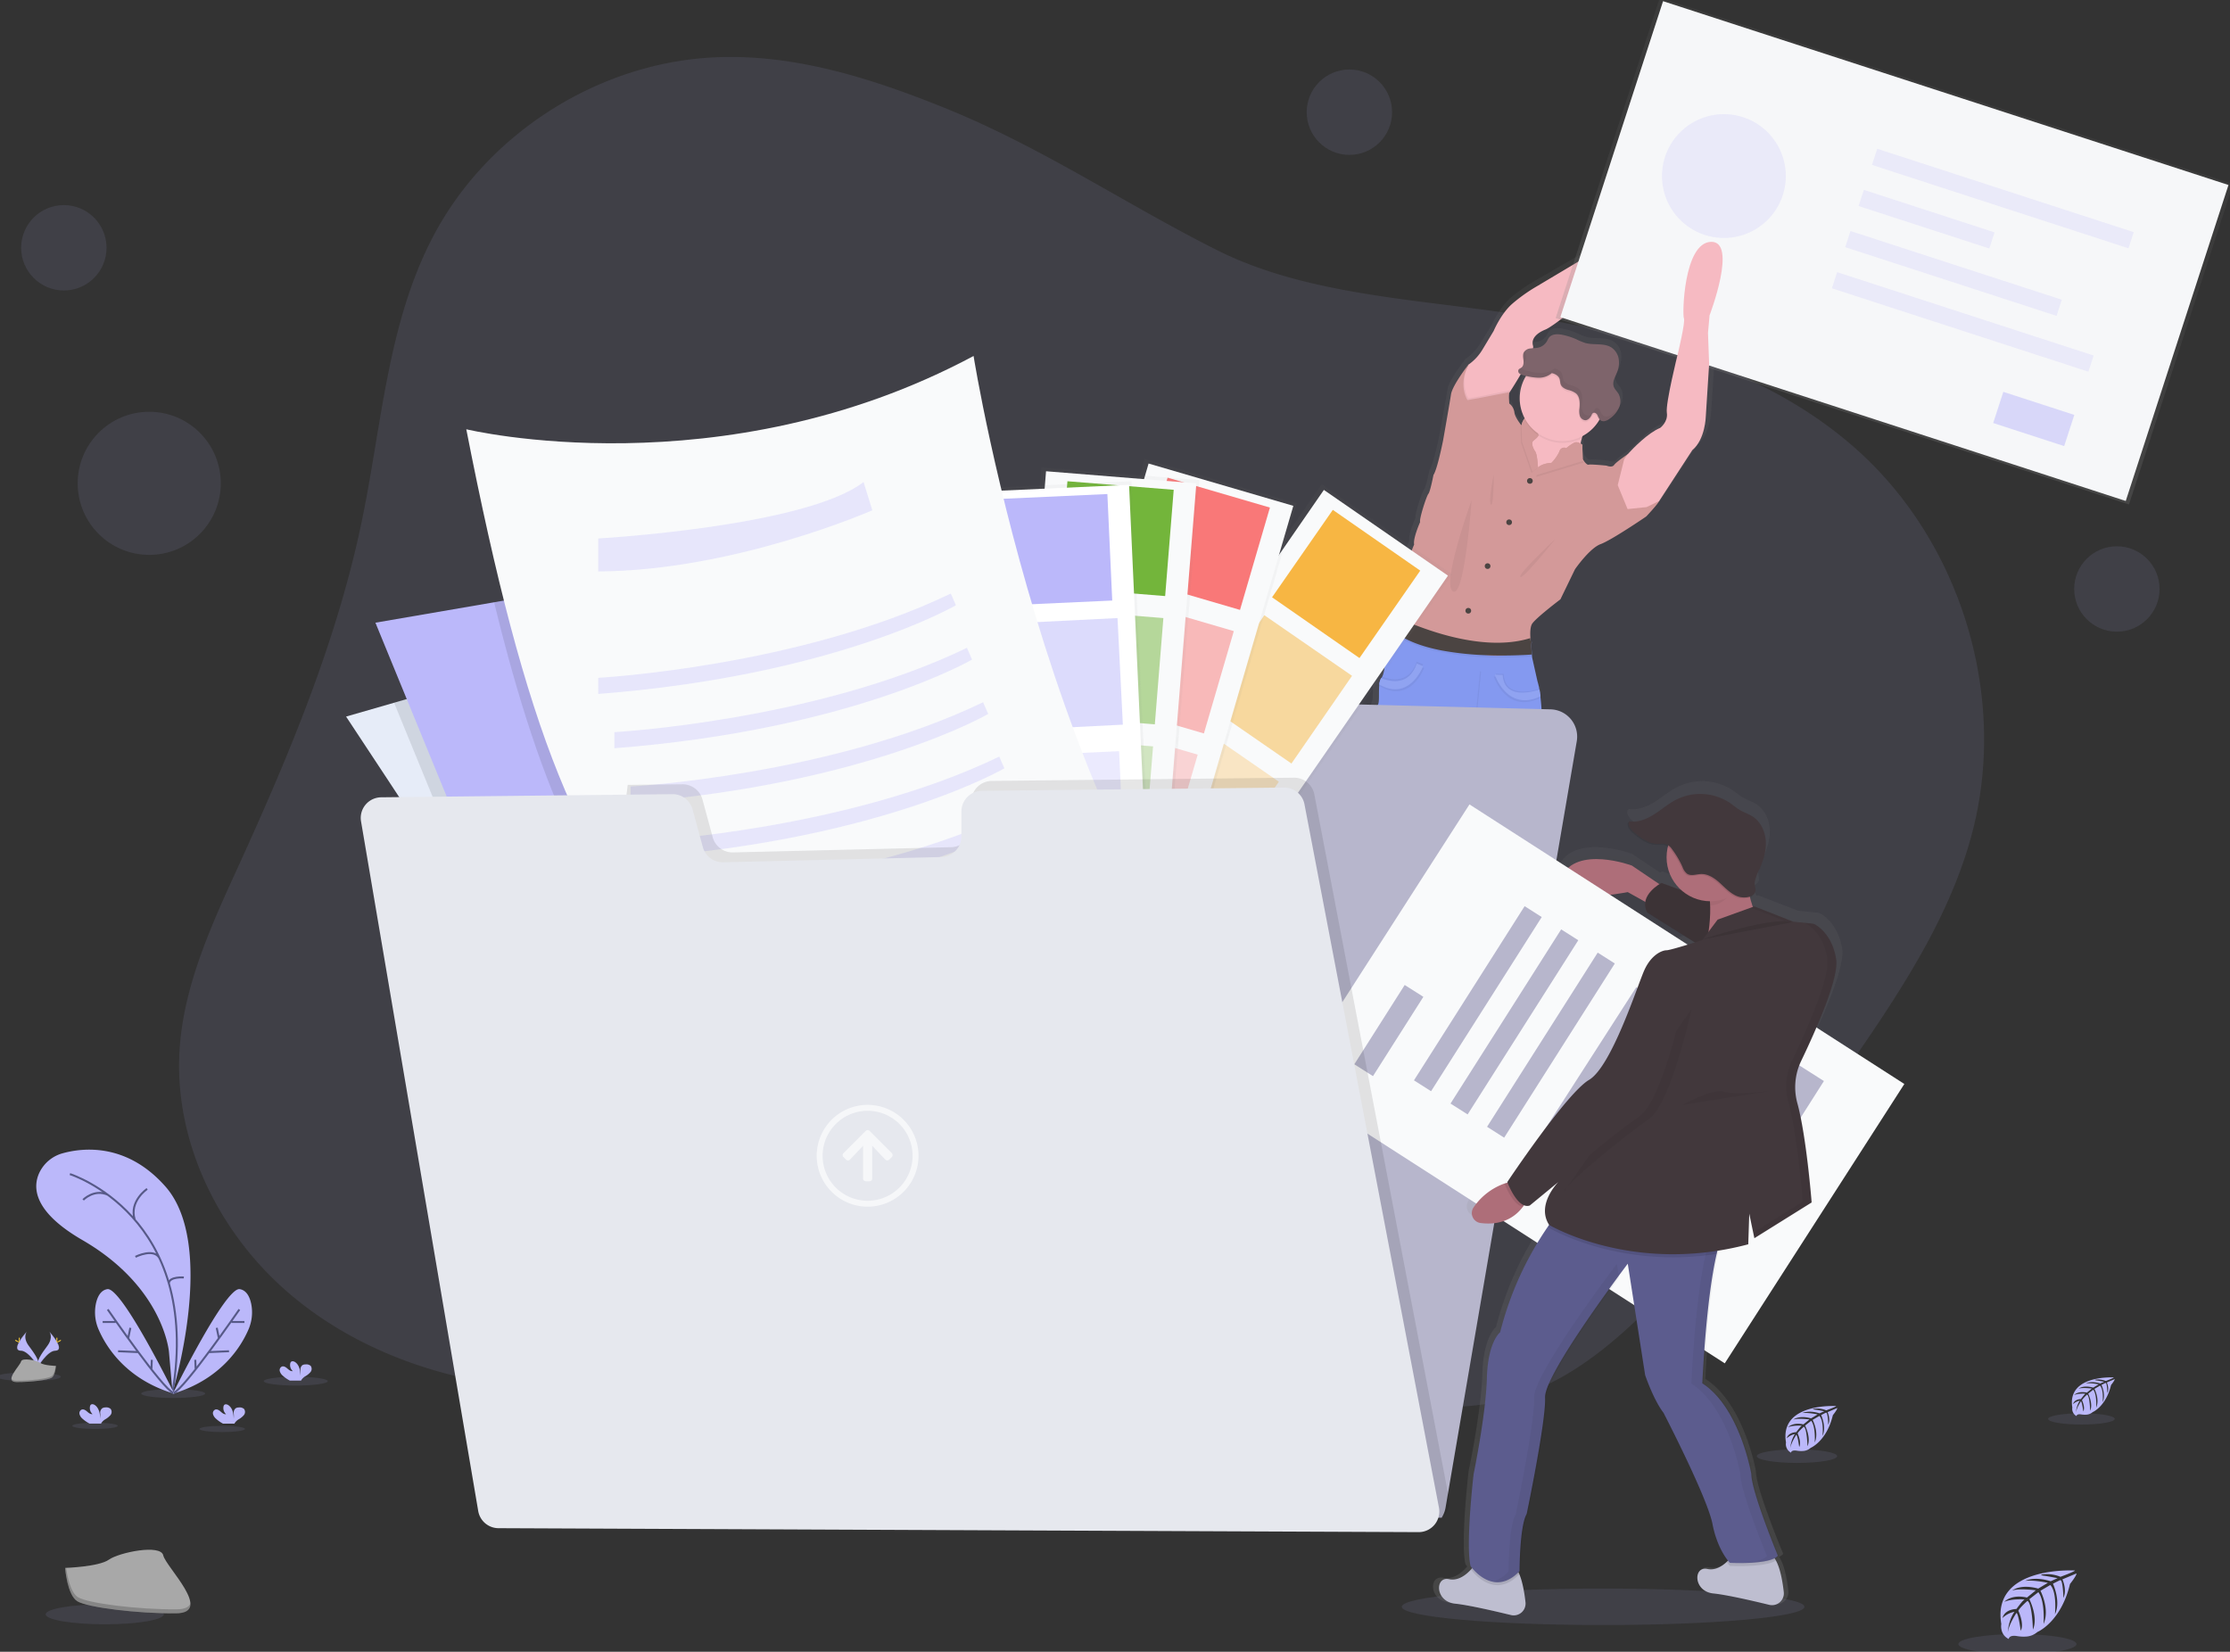 <?xml version="1.0" encoding="UTF-8" standalone="no"?>
<svg
   data-name="Layer 1"
   width="1132.93"
   height="839.14"
   version="1.1"
   id="svg294"
   sodipodi:docname="illustration-1.svg"
   inkscape:version="1.2.2 (b0a8486541, 2022-12-01)"
   xmlns:inkscape="http://www.inkscape.org/namespaces/inkscape"
   xmlns:sodipodi="http://sodipodi.sourceforge.net/DTD/sodipodi-0.dtd"
   xmlns:xlink="http://www.w3.org/1999/xlink"
   xmlns="http://www.w3.org/2000/svg"
   xmlns:svg="http://www.w3.org/2000/svg">
  <rect width="100%" height="100%" fill="#333333" stroke="none"/>
  <sodipodi:namedview
     id="namedview296"
     pagecolor="#ffffff"
     bordercolor="#000000"
     borderopacity="0.25"
     inkscape:showpageshadow="2"
     inkscape:pageopacity="0.0"
     inkscape:pagecheckerboard="0"
     inkscape:deskcolor="#d1d1d1"
     showgrid="false"
     inkscape:zoom="0.15641013"
     inkscape:cx="-684.0989"
     inkscape:cy="166.22964"
     inkscape:window-width="1366"
     inkscape:window-height="705"
     inkscape:window-x="-8"
     inkscape:window-y="-8"
     inkscape:window-maximized="1"
     inkscape:current-layer="svg294" />
  <defs
     id="defs16">
    <linearGradient
       id="a"
       x1="819.93"
       y1="598.64"
       x2="819.93"
       y2="132.32"
       gradientUnits="userSpaceOnUse">
      <stop
         offset="0"
         stop-color="gray"
         stop-opacity=".25"
         id="stop2" />
      <stop
         offset=".54"
         stop-color="gray"
         stop-opacity=".12"
         id="stop4" />
      <stop
         offset="1"
         stop-color="gray"
         stop-opacity=".1"
         id="stop6" />
    </linearGradient>
    <linearGradient
       id="b"
       x1="855.68"
       y1="218.69"
       x2="855.68"
       y2="216.24"
       xlink:href="#a"
       gradientTransform="matrix(1.003,0,0,1.003,-35.233,-31.7)" />
    <linearGradient
       id="c"
       x1="476.17"
       y1="658.02"
       x2="476.17"
       y2="395.19"
       gradientTransform="matrix(0.825,0.57,-0.57,0.825,537.015,-328.621)"
       xlink:href="#a" />
    <linearGradient
       id="d"
       x1="476.5"
       y1="725.77"
       x2="476.5"
       y2="463.92"
       gradientTransform="matrix(0.963,0.281,-0.281,0.963,291.994,-336.246)"
       xlink:href="#a" />
    <linearGradient
       id="e"
       x1="456.74"
       y1="719.17"
       x2="456.74"
       y2="457.32"
       gradientTransform="matrix(1,0.08,-0.08,1,149.4,-253.206)"
       xlink:href="#a" />
    <linearGradient
       id="f"
       x1="450.43"
       y1="726.27"
       x2="450.43"
       y2="464.42"
       gradientTransform="matrix(1.002,-0.046,0.046,1.002,62.164,-198.359)"
       xlink:href="#a" />
    <linearGradient
       id="g"
       x1="1003.59"
       y1="245.51"
       x2="1003.59"
       y2="74.84"
       gradientTransform="matrix(0.954,0.31,-0.31,0.954,54.999,-336.375)"
       xlink:href="#a" />
    <linearGradient
       id="h"
       x1="864.79"
       y1="849.53"
       x2="864.79"
       y2="427.42"
       xlink:href="#a"
       gradientTransform="matrix(1.003,0,0,1.003,-35.233,-31.7)" />
    <linearGradient
       inkscape:collect="always"
       xlink:href="#a"
       id="linearGradient581"
       gradientUnits="userSpaceOnUse"
       x1="819.93"
       y1="598.64"
       x2="819.93"
       y2="132.32"
       gradientTransform="matrix(1.003,0,0,1.003,-35.233,-31.7)" />
  </defs>
  <path
     d="M 481.1,55.305 C 443.825,40.152 404.434,27.467 364.221,29.081 c -59.166,2.327 -115.836,37.887 -143.674,90.104 -23.586,44.234 -26.495,96.09 -36.653,145.178 -12.515,60.49 -36.483,117.972 -62.095,174.19 -13.759,30.155 -28.27,61.042 -30.526,94.145 -3.139,45.949 18.833,91.748 53.28,122.344 34.447,30.596 80.226,46.691 126.125,50.211 24.439,1.875 49.971,0.14 71.682,-11.232 22.965,-12.034 39.702,-33.785 62.757,-45.638 21.37,-11.031 46.36,-12.535 70.348,-11.101 a 315.026,315.026 0 0 1 91.848,19.515 c 33.524,12.595 64.702,30.827 98.156,43.593 33.454,12.766 70.829,19.896 105.026,9.236 32.09,-10.028 57.502,-34.297 80.396,-58.916 A 1031.041,1031.041 0 0 0 953.379,521.046 C 974.027,490.118 993.241,457.487 1002.376,421.435 1019.826,352.521 995.808,274.763 942.518,227.69 898.394,188.7 839.137,171.773 781.144,161.504 728.265,152.138 667.123,151.556 618.446,127.147 572.016,103.832 529.777,75.101 481.1,55.305 Z"
     fill="#bbb8fa"
     opacity="0.1"
     id="path18"
     style="stroke-width:1.003" />
  <path
     d="m 872.05,119.425 c -14.32,0.572 -15.042,37.546 -14.15,39.16 0.893,1.615 -3.249,18.301 -3.249,18.301 0,0 -6.498,25.301 -5.746,30.004 0.752,4.703 -3.5,7.782 -3.5,7.782 -6.358,2.507 -14.33,10.59 -16.446,12.806 l -0.531,0.572 c 0,0 -6.157,4.011 -7.24,5.596 -1.083,1.584 -4.011,0.321 -4.011,0.321 0,0 -8.323,-0.802 -9.406,-0.481 -0.742,0.221 -1.905,-1.143 -2.567,-2.006 -0.311,-0.411 -0.512,-0.722 -0.512,-0.722 l -0.251,-7.461 a 6.107,6.107 0 0 0 -1.003,-0.622 c 0.171,-0.842 0.381,-1.715 0.642,-2.607 a 22.343,22.343 0 0 0 9.116,-8.183 c 0.241,-0.381 0.461,-0.772 0.672,-1.163 a 3.008,3.008 0 0 0 1.895,0.532 3.761,3.761 0 0 0 0.882,-0.08 7.13,7.13 0 0 0 2.567,-1.294 13.739,13.739 0 0 0 4.773,-5.596 9.076,9.076 0 0 0 0.451,-1.334 c -0.15,0.251 -0.311,0.501 -0.471,0.742 a 7.712,7.712 0 0 0 -0.531,-6.508 c -0.782,-1.264 -2.006,-2.286 -2.507,-3.69 -0.842,-2.417 0.752,-4.914 1.735,-7.281 a 12.244,12.244 0 0 0 0.892,-6.859 8.765,8.765 0 0 0 -3.71,-5.786 c -3.941,-2.557 -9.286,-1.153 -13.849,-2.387 a 37.496,37.496 0 0 1 -4.763,-1.915 36.102,36.102 0 0 0 -7.29,-2.266 c -2.477,-0.492 -5.475,-0.542 -7.02,1.394 a 14.421,14.421 0 0 0 -1.143,1.935 7.17,7.17 0 0 1 -4.483,3.219 16.807,16.807 0 0 1 -2.758,0.291 2.668,2.668 0 0 0 0,-1.143 c -1.163,-3.811 2.166,-6.639 6.498,-8.343 4.332,-1.705 20.809,-14.681 22.724,-17.76 1.915,-3.079 15.323,-12.736 15.323,-12.736 0,0 20.056,-5.676 26.635,-26.354 6.578,-20.678 -31.469,14.441 -35.299,15.494 -3.831,1.053 -9.316,5.014 -9.316,5.014 l -24.399,14.11 a 88.369,88.369 0 0 0 -13.157,9.086 c -5.907,5.104 -9.647,13.779 -9.647,13.779 0,0 -2.337,3.811 -5.746,9.326 a 25.391,25.391 0 0 1 -7.441,7.912 l 0.111,-0.201 c -0.271,0.331 -8.664,10.931 -9.406,15.564 -0.742,4.633 -4.162,23.516 -4.162,23.516 0,0 -3.008,14.832 -5.074,17.75 0,0 -1.675,8.514 -2.668,9.657 -0.993,1.143 -5.014,13.207 -4.332,14.431 0,0 -3.831,8.354 -3.159,11.512 l -6.909,16.547 c 0,0 -3.751,8.183 -3.5,12.966 0.12,2.317 0.221,5.014 0.291,7.22 v 2.006 c -0.371,0.622 -1.324,2.206 -2.316,4.122 -1.424,2.788 -2.938,6.268 -2.848,8.414 0.16,3.771 0.171,12.977 -1.564,16.356 l -0.512,-0.201 a 7.02,7.02 0 0 0 -1.003,3.329 l 0.12,0.06 c 0,0.291 -0.09,0.592 -0.12,0.913 -0.421,3.841 0.191,9.186 -0.772,10.359 -1.334,1.625 -0.672,37.626 -0.672,37.626 0,0 -2.166,22.533 2.166,36.814 l -0.331,11.181 c 0,0 -0.171,10.54 0.331,12.034 0.501,1.494 0.672,12.164 0.672,12.164 l 2.497,17.84 c 0,0 -3.339,27.568 -0.501,34.377 a 37.465,37.465 0 0 1 3.008,11.843 18.422,18.422 0 0 0 4.593,1.775 v 1.003 l -0.652,16.767 v 0.923 c 0,0 -0.08,0.441 -0.14,1.173 v 0.411 a 0.491,0.491 0 0 0 0,0.12 v 0.351 a 2.447,2.447 0 0 0 0,0.271 1.935,1.935 0 0 1 0,0.241 v 2.978 c 0,0.171 0.051,0.331 0.08,0.501 a 0.501,0.501 0 0 0 0,0.12 c 0,0.191 0.07,0.371 0.11,0.552 0,0.18 0.08,0.361 0.131,0.542 a 0.13,0.13 0 0 1 0,0.06 c 0,0.09 0.051,0.191 0.08,0.281 a 0.501,0.501 0 0 0 0,0.131 c 0,0.11 0.07,0.221 0.1,0.341 v 0.08 c 0.1,0.281 0.201,0.562 0.321,0.842 a 0.361,0.361 0 0 0 0,0.09 c 0,0.1 0.09,0.21 0.14,0.311 l 0.06,0.14 0.131,0.271 0.08,0.15 0.14,0.251 0.09,0.151 c 0,0.08 0.09,0.161 0.14,0.241 0.051,0.08 0.07,0.1 0.1,0.161 l 0.151,0.23 0.111,0.15 0.16,0.23 0.12,0.151 0.18,0.221 0.12,0.14 0.21,0.241 0.11,0.12 0.341,0.331 a 0.521,0.521 0 0 0 0.11,0.1 2.738,2.738 0 0 0 0.251,0.23 l 0.16,0.131 0.221,0.18 0.19,0.14 0.221,0.16 0.21,0.14 0.221,0.14 0.23,0.131 0.23,0.14 0.241,0.12 0.25,0.12 0.251,0.12 0.251,0.111 0.271,0.11 0.271,0.1 0.281,0.1 0.301,0.09 0.471,0.14 0.391,0.1 0.311,0.06 0.321,0.07 h 0.341 l 0.331,0.051 h 4.232 l 0.542,-0.051 h 0.331 l 0.913,-0.1 c 0,0 11.362,1.695 11.733,-2.798 0,-0.23 0,-0.471 0.051,-0.722 v -0.572 a 1.484,1.484 0 0 1 0,-0.21 v -0.812 -1.304 -1.344 -0.501 -1.434 -0.311 c -0.07,-2.226 -0.18,-4.292 -0.251,-5.445 0,-0.612 -0.06,-1.003 -0.06,-1.003 0,0 -3.871,-5.836 -3.239,-8.023 0.632,-2.186 0.492,-9.607 0.492,-9.607 0,0 -1.504,-3.56 -2.517,-6.709 -0.08,-0.241 -0.15,-0.481 -0.221,-0.712 a 37.024,37.024 0 0 0 2.367,-3.008 38.107,38.107 0 0 0 -2.828,-22.864 1.424,1.424 0 0 1 -0.612,-1.173 0.491,0.491 0 0 1 0,-0.12 l 1.935,-23.677 -1.173,-13.779 c 0,0 -0.832,-9.416 1.003,-13.468 l 3.66,-35.67 5.195,-20.748 c 0,0 1.665,-0.812 3.008,3.089 1.344,3.901 4.653,21.561 4.653,21.561 l 8.023,29.192 c 0,0 1.334,10.379 2.497,11.843 1.163,1.464 1.173,7.942 1.173,7.942 0,0 2.497,5.195 2.166,7.461 -0.331,2.266 0,8.434 0.822,10.54 0.822,2.106 1.173,17.048 1.173,17.048 a 34.437,34.437 0 0 0 0.331,14.762 c 2.006,7.461 0.832,16.867 0.832,16.867 a 11.512,11.512 0 0 0 0.682,0.943 c -0.08,0.221 -0.171,0.441 -0.251,0.642 -0.521,1.354 -0.933,2.306 -0.933,2.306 0,0 -0.12,7.421 0.501,9.607 0.622,2.186 -3.249,8.023 -3.249,8.023 0,0 0,0.361 -0.06,1.003 -0.07,1.153 -0.18,3.209 -0.251,5.445 v 5.716 a 1.284,1.284 0 0 0 0,0.19 v 0.582 c 0,0.19 0,0.492 0.051,0.722 0.381,4.493 11.743,2.798 11.743,2.798 l 0.913,0.11 h 5.074 l 0.341,-0.06 0.331,-0.051 0.321,-0.07 0.321,-0.06 0.391,-0.1 0.471,-0.14 0.291,-0.09 0.281,-0.1 a 2.156,2.156 0 0 0 0.271,-0.1 l 0.271,-0.11 0.261,-0.111 0.251,-0.11 0.251,-0.131 0.23,-0.12 0.241,-0.131 0.221,-0.14 0.23,-0.14 0.201,-0.14 0.221,-0.16 a 1.334,1.334 0 0 0 0.19,-0.14 1.845,1.845 0 0 0 0.221,-0.171 l 0.171,-0.14 0.251,-0.221 0.11,-0.11 0.341,-0.331 0.1,-0.12 0.221,-0.23 0.111,-0.151 a 2.006,2.006 0 0 0 0.19,-0.221 l 0.11,-0.15 0.171,-0.231 0.1,-0.15 0.16,-0.23 a 1.404,1.404 0 0 1 0.1,-0.16 c 0,-0.08 0.09,-0.16 0.14,-0.241 l 0.09,-0.151 c 0,-0.09 0.09,-0.171 0.131,-0.251 a 1.093,1.093 0 0 0 0.081,-0.15 c 0,-0.09 0.09,-0.18 0.131,-0.271 l 0.07,-0.14 c 0,-0.1 0.09,-0.201 0.14,-0.311 v -0.09 c 0.11,-0.281 0.221,-0.562 0.311,-0.842 v -0.08 c 0,-0.11 0.07,-0.221 0.11,-0.331 a 0.742,0.742 0 0 1 0,-0.14 c 0,-0.09 0,-0.191 0.08,-0.281 v -0.051 a 0.13,0.13 0 0 0 0,-0.06 c 0,-0.18 0.1,-0.361 0.14,-0.531 0,-0.18 0.08,-0.361 0.11,-0.542 v -0.131 c 0,-0.171 0.06,-0.331 0.08,-0.492 0.021,-0.16 0,-0.11 0,-0.171 v -0.331 -0.251 -0.16 -0.562 -1.755 a 2.447,2.447 0 0 1 0,-0.271 v -0.351 a 0.491,0.491 0 0 1 0,-0.12 v -0.401 c -0.06,-0.732 -0.131,-1.173 -0.131,-1.173 v -0.913 l -0.632,-16.226 v -1.003 c 0.933,-0.521 1.885,-1.113 2.878,-1.805 0,0 -0.171,-9.246 2.497,-12.966 2.668,-3.72 -1.334,-13.468 -1.334,-13.468 l -1.665,-34.868 0.662,-16.045 a 15.955,15.955 0 0 1 -2.006,-7.782 28.31,28.31 0 0 0 -2.668,-10.028 c 0,0 -1.665,-5.516 0.341,-7.14 2.006,-1.625 -2.166,-37.104 -2.166,-37.104 0,0 1.003,-25.923 -0.903,-41.316 v -0.251 l 0.531,-0.241 c -0.16,-1.233 -0.331,-2.387 -0.521,-3.46 l -0.562,0.171 a 28.179,28.179 0 0 0 -1.003,-4.011 l -2.668,-12.244 c 0,0 -0.06,-0.642 -0.131,-1.574 -0.09,-1.103 -0.19,-2.597 -0.21,-3.911 a 6.649,6.649 0 0 1 0.18,-1.645 l -0.14,-0.12 a 3.64,3.64 0 0 1 0.14,-0.852 l -0.582,-0.492 c 0,0 -0.08,-0.552 -0.14,-1.394 -0.131,-1.865 -0.201,-5.114 0.722,-6.95 1.334,-2.678 15.042,-12.816 15.042,-12.816 l 7.682,-15.373 c 0,0 7.662,-10.79 13.488,-12.896 5.826,-2.106 23.977,-14.18 23.977,-14.18 0,0 6.328,-6.488 6.829,-8.023 l 0.21,-0.321 h 0.12 v -0.21 l 17.048,-25.542 c 6.819,-5.515 7.07,-17.269 7.07,-17.269 l 1.775,-26.856 -0.582,-15.885 0.822,-9.025 c 0,0 14.982,-38.127 0.672,-37.566 z m -97.655,69.496 a 21.49,21.49 0 0 0 -2.828,10.65 v 0.973 a 21.42,21.42 0 0 0 2.276,9.607 7.872,7.872 0 0 0 -1.655,2.938 c -0.842,-1.063 -3.309,-4.312 -3.45,-6.468 -0.171,-2.587 -2.668,-4.372 -2.668,-4.372 0,0 -0.461,-4.914 0.16,-5.756 l 0.09,-0.08 c 0,0 0.07,-0.12 0.21,-0.321 0.712,-1.073 3.109,-4.693 5.586,-8.815 a 7.892,7.892 0 0 0 1.274,0.421 l 1.524,0.381 z"
     fill="url(#a)"
     id="path20"
     style="fill:url(#linearGradient581);stroke-width:1.003" />
  <path
     d="m 822.972,186.213 c 0.151,-0.341 0.271,-0.702 0.391,-1.063 a 22.182,22.182 0 0 0 -1.003,2.457 c 0.21,-0.472 0.421,-0.933 0.612,-1.394 z"
     fill="url(#b)"
     id="path22"
     style="fill:url(#b);stroke-width:1.003" />
  <path
     d="m 778.848,210.06 c 0,0 -3.139,14.962 -8.925,16.898 -5.786,1.935 7.02,19.054 7.02,19.054 l 26.545,-1.454 0.481,-5.546 c 0,0 -5.014,-11.101 3.38,-24.609 8.394,-13.508 -28.5,-4.342 -28.5,-4.342 z"
     fill="#f6bac2"
     id="path24"
     style="stroke-width:1.003" />
  <path
     d="m 737.22,563.325 c -0.361,4.462 -11.342,2.778 -11.342,2.778 -18.211,2.527 -15.203,-15.323 -15.203,-15.323 v -0.913 l 0.632,-16.647 0.18,-4.643 c 0,0 20.056,-9.166 19.545,-7.24 -0.191,0.722 0.23,2.457 0.812,4.332 1.003,3.119 2.437,6.649 2.437,6.649 0,0 0.12,7.361 -0.481,9.527 -0.602,2.166 3.139,7.962 3.139,7.962 0,0 0,0.361 0.06,1.003 a 117.009,117.009 0 0 1 0.221,12.515 z m 35.109,4.824 c 0,0 -10.981,1.695 -11.342,-2.778 a 114.041,114.041 0 0 1 0.191,-12.545 c 0,-0.602 0.051,-1.003 0.051,-1.003 0,0 3.741,-5.796 3.139,-7.962 -0.602,-2.166 -0.481,-9.537 -0.481,-9.537 0,0 0.391,-0.933 0.903,-2.276 1.073,-2.818 2.688,-7.391 2.357,-8.694 -0.481,-1.935 19.545,7.23 19.545,7.23 l 0.201,5.195 0.612,16.095 v 0.913 c 0,0 3.049,17.9 -15.173,15.363 z"
     fill="#b77983"
     id="path26"
     style="stroke-width:1.003" />
  <path
     d="m 847.611,111.052 c -6.378,20.508 -25.732,26.144 -25.732,26.144 0,0 -12.956,9.607 -14.802,12.616 -1.845,3.008 -17.77,15.925 -21.962,17.62 -4.192,1.695 -7.391,4.503 -6.268,8.273 1.003,3.5 -9.968,20.628 -11.623,23.175 l -0.201,0.321 -3.46,3.62 -11.743,5.947 -9.567,-3.059 -1.213,-11.492 5.074,-9.025 a 24.9,24.9 0 0 0 7.19,-7.852 c 3.299,-5.475 5.556,-9.246 5.556,-9.246 0,0 3.62,-8.604 9.326,-13.679 a 84.387,84.387 0 0 1 12.706,-9.025 l 23.576,-14.04 c 0,0 5.305,-3.941 9.025,-5.014 3.72,-1.073 40.474,-35.791 34.116,-15.283 z"
     fill="#f6bac2"
     id="path28"
     style="stroke-width:1.003" />
  <path
     d="m 751.821,201.376 15.684,-3.139 a 1.003,1.003 0 0 0 -0.281,0.652 l -0.201,0.321 -3.46,3.62 -11.743,5.947 -9.567,-3.059 -1.213,-11.492 5.074,-9.025 c -4.804,10.028 -0.12,17.148 -0.12,17.148 z m 91.718,51.806 a 2.928,2.928 0 0 0 -0.11,0.321 4.402,4.402 0 0 1 -0.582,1.003 l -6.328,3.089 -9.657,1.003 -5.014,-12.144 3.339,-13.307 1.845,-2.487 0.512,-0.562 c 0.191,2.407 1.163,14.962 1.103,18.733 -0.08,4.182 3.008,4.513 3.008,4.513 z"
     opacity="0.05"
     id="path30"
     style="stroke-width:1.003" />
  <path
     d="m 843.058,254.104 a 2.928,2.928 0 0 0 -0.111,0.321 c -0.481,1.524 -6.589,7.962 -6.589,7.962 0,0 -17.539,11.984 -23.165,14.04 -5.626,2.056 -13.037,12.786 -13.037,12.786 l -7.401,15.273 c 0,0 -13.267,10.028 -14.551,12.716 -0.892,1.825 -0.822,5.014 -0.692,6.899 0,0.832 0.12,1.384 0.12,1.384 l -3.911,4.082 -3.119,3.249 -4.392,4.573 -7.15,-1.003 -22.283,-3.54 -4.272,-2.407 -23.717,-13.358 c 0,0 0,-0.832 -0.06,-2.106 0,-0.562 0,-1.203 -0.06,-1.915 -0.07,-2.166 -0.171,-4.864 -0.281,-7.16 -0.241,-4.743 3.379,-12.866 3.379,-12.866 l 6.669,-16.416 c -0.642,-3.129 3.059,-11.422 3.059,-11.422 -0.642,-1.203 3.219,-13.187 4.182,-14.31 0.963,-1.123 2.577,-9.577 2.577,-9.577 2.006,-2.888 4.904,-17.61 4.904,-17.61 0,0 3.299,-18.663 4.011,-23.326 0.712,-4.663 8.825,-15.112 9.086,-15.433 -5.786,10.61 -0.722,18.332 -0.722,18.332 l 5.796,-1.003 15.694,-3.059 c -0.722,0.481 -0.241,5.786 -0.241,5.786 a 6.689,6.689 0 0 1 2.567,4.342 c 0.15,2.357 3.008,6.017 3.54,6.669 l 0.08,0.09 a 7.852,7.852 0 0 1 3.781,-5.395 l 3.62,4.834 1.213,5.786 c 0,0 -0.331,0.812 -2.417,2.417 -2.086,1.604 0.882,5.786 0.882,5.786 1.003,1.695 1.294,7.962 1.294,7.962 2.657,-2.327 6.829,-2.327 6.829,-2.327 a 20.678,20.678 0 0 0 4.102,-5.877 2.427,2.427 0 0 1 3.46,-1.605 22.243,22.243 0 0 1 3.941,-2.738 c 1.935,-1.003 4.182,1.003 4.182,1.003 l 0.241,7.411 c 0,0 0.19,0.301 0.501,0.712 0.632,0.882 1.765,2.236 2.477,2.006 1.003,-0.321 9.086,0.481 9.086,0.481 0,0 2.818,1.203 3.861,-0.321 1.043,-1.524 7.02,-5.546 7.02,-5.546 0,0 1.153,14.932 1.153,19.104 0,4.172 3.008,4.513 3.008,4.513 z"
     fill="#d39999"
     id="path32"
     style="stroke-width:1.003" />
  <path
     d="m 843.239,254.104 h -0.21 c 0.381,-1.003 0.21,0 0.21,0 z"
     fill="none"
     id="path34"
     style="stroke-width:1.003" />
  <circle
     cx="777.243"
     cy="244.327"
     fill="#4b4442"
     id="circle36"
     r="1.444"
     style="stroke-width:1.003" />
  <circle
     cx="766.704"
     cy="265.326"
     fill="#4b4442"
     id="circle38"
     r="1.444"
     style="stroke-width:1.003" />
  <circle
     cx="745.955"
     cy="310.282"
     fill="#4b4442"
     id="circle40"
     r="1.444"
     style="stroke-width:1.003" />
  <circle
     cx="755.763"
     cy="287.599"
     fill="#4b4442"
     id="circle42"
     r="1.444"
     style="stroke-width:1.003" />
  <path
     d="m 731.925,525.669 c -7.541,8.965 -15.684,8.815 -20.538,7.551 l 0.18,-4.643 c 0,0 20.056,-9.166 19.545,-7.24 -0.191,0.722 0.19,2.457 0.812,4.332 z m 54.965,10.149 c -12.806,7.401 -20.317,-1.274 -22.062,-3.73 1.073,-2.818 2.688,-7.391 2.357,-8.694 -0.481,-1.935 19.545,7.23 19.545,7.23 z"
     opacity="0.05"
     id="path44"
     style="stroke-width:1.003" />
  <path
     d="m 792.035,520.213 c -2.567,3.7 -2.417,12.866 -2.417,12.866 -16.567,11.904 -25.251,-2.577 -25.251,-2.577 0,0 1.123,-9.326 -0.802,-16.727 a 34.908,34.908 0 0 1 -0.321,-14.641 c 0,0 -0.321,-14.802 -1.133,-16.888 -0.812,-2.086 -1.123,-8.203 -0.802,-10.459 0.321,-2.256 -2.086,-7.391 -2.086,-7.391 0,0 0,-6.438 -1.133,-7.882 -1.133,-1.444 -2.407,-11.753 -2.407,-11.753 l -7.712,-28.951 c 0,0 -3.219,-17.529 -4.503,-21.39 -1.284,-3.861 -2.898,-3.059 -2.898,-3.059 l -4.633,20.748 -3.54,35.39 c -1.775,4.011 -1.003,13.358 -1.003,13.358 l 1.123,13.668 -1.865,23.486 a 0.491,0.491 0 0 0 0,0.12 1.434,1.434 0 0 0 0.582,1.163 38.649,38.649 0 0 1 2.698,22.684 c -12.224,17.7 -27.026,8.524 -27.026,8.524 a 37.536,37.536 0 0 0 -2.888,-11.733 c -2.738,-6.759 0.481,-34.096 0.481,-34.096 l -2.417,-17.7 c 0,0 -0.16,-10.62 -0.642,-12.034 -0.481,-1.414 -0.321,-11.904 -0.321,-11.904 l 0.321,-11.101 c -4.182,-14.16 -2.096,-36.513 -2.096,-36.513 0,0 -0.642,-35.711 0.652,-37.325 0.933,-1.163 0.341,-6.458 0.742,-10.279 a 7.17,7.17 0 0 1 0.943,-3.299 l 0.16,-0.161 c 2.096,-2.577 2.096,-12.866 1.925,-16.898 -0.08,-2.126 1.374,-5.576 2.758,-8.343 1.003,-1.945 1.915,-3.55 2.256,-4.132 l 0.14,-0.23 c 0,0 9.166,2.256 33.454,13.839 a 45.648,45.648 0 0 0 13.819,4.282 30.747,30.747 0 0 0 7.21,0.11 25.171,25.171 0 0 0 10.369,-3.37 18.231,18.231 0 0 0 4.483,-3.6 c -0.331,1.003 -0.131,4.432 0,6.478 0.06,0.933 0.131,1.564 0.131,1.564 l 2.678,11.934 a 31.298,31.298 0 0 1 1.003,4.322 c 0.19,1.063 0.351,2.216 0.501,3.44 1.875,15.263 0.872,40.985 0.872,40.985 0,0 4.011,35.229 2.096,36.834 -1.915,1.605 -0.331,7.08 -0.331,7.08 a 28.55,28.55 0 0 1 2.577,9.968 16.045,16.045 0 0 0 1.935,7.722 l -0.652,15.925 1.685,34.547 c 0,0 3.861,9.697 1.284,13.398 z"
     fill="#8499f0"
     id="path46"
     style="stroke-width:1.003" />
  <path
     d="m 773.172,461.979 c 0,0 12.184,-7.02 14.842,-3.861 2.657,3.159 -14.842,3.861 -14.842,3.861 z m 7.361,3.861 c 0,0 -2.006,1.003 2.417,2.286 4.422,1.284 -2.417,-2.286 -2.417,-2.286 z m -73.677,-19.304 c -0.411,0.12 10.139,7.12 19.665,1.324 -0.041,0 -17.289,-2.046 -19.665,-1.324 z m 19.144,13.388 c 0,0 -2.888,5.676 -8.805,6.518 -5.917,0.842 8.805,-6.518 8.805,-6.518 z m 38.729,12.315 c 0,0 13.879,22.062 11.222,27.267 -2.658,5.205 -11.222,-27.267 -11.222,-27.267 z m -23.406,-133.807 -1.444,43.192 c 0,0 8.564,-0.361 10.028,-14.591 1.464,-14.23 2.537,-25.823 2.537,-25.823 z"
     opacity="0.05"
     id="path48"
     style="stroke-width:1.003" />
  <path
     d="m 740.841,337.469 -1.444,43.192 c 0,0 8.564,-0.361 10.028,-14.601 1.464,-14.24 2.557,-25.813 2.557,-25.813 z"
     fill="#8499f0"
     id="path50"
     style="stroke-width:1.003" />
  <path
     d="m 723.472,339.404 c 0,0 -6.759,18.121 -22.223,9.346 a 7.13,7.13 0 0 1 0.943,-3.299 c 4.232,1.775 14.04,4.372 18.051,-7.381 z"
     opacity="0.05"
     id="path52"
     style="stroke-width:1.003" />
  <path
     d="m 722.99,337.469 c 0,0 -6.759,18.121 -22.223,9.346 a 7.17,7.17 0 0 1 0.943,-3.299 c 4.232,1.785 14.04,4.372 18.051,-7.371 z"
     opacity="0.05"
     id="path54"
     style="stroke-width:1.003" />
  <path
     d="m 722.99,338.432 c 0,0 -6.759,18.121 -22.223,9.346 a 7.17,7.17 0 0 1 0.943,-3.299 c 4.232,1.785 14.04,4.372 18.051,-7.371 z"
     fill="#8499f0"
     id="path56"
     style="stroke-width:1.003" />
  <path
     d="m 782.157,354.717 c -16.988,8.083 -23.215,-10.971 -23.215,-10.971 l 4.011,0.12 c 0.702,12.184 14.13,8.905 18.733,7.411 0.16,1.103 0.321,2.216 0.471,3.44 z"
     opacity="0.05"
     id="path58"
     style="stroke-width:1.003" />
  <path
     d="m 783.12,353.273 c -16.978,8.073 -23.215,-10.981 -23.215,-10.981 l 4.011,0.12 c 0.702,12.184 14.13,8.915 18.733,7.421 0.16,1.063 0.321,2.216 0.471,3.44 z"
     opacity="0.05"
     id="path60"
     style="stroke-width:1.003" />
  <path
     d="m 782.638,353.755 c -16.978,8.073 -23.215,-10.981 -23.215,-10.981 l 4.011,0.12 c 0.702,12.194 14.13,8.915 18.733,7.421 0.16,1.063 0.321,2.216 0.471,3.44 z"
     fill="#8499f0"
     id="path62"
     style="stroke-width:1.003" />
  <path
     d="m 722.99,338.432 c 0,0 -6.759,18.121 -22.223,9.346 a 7.17,7.17 0 0 1 0.943,-3.299 c 4.232,1.785 14.04,4.372 18.051,-7.371 z m 59.648,15.323 c -16.978,8.073 -23.215,-10.981 -23.215,-10.981 l 4.011,0.12 c 0.702,12.194 14.13,8.915 18.733,7.421 0.16,1.063 0.321,2.216 0.471,3.44 z"
     fill="#ffffff"
     opacity="0.1"
     id="path64"
     style="stroke-width:1.003" />
  <path
     d="m 737.341,559.965 c 0,1.233 0,2.387 -0.12,3.339 -0.361,4.463 -11.342,2.778 -11.342,2.778 -10.028,1.394 -13.638,-3.42 -14.832,-8.023 a 18.362,18.362 0 0 1 -0.552,-4.573 18.963,18.963 0 0 1 0.18,-2.748 v -0.913 a 6.709,6.709 0 0 1 6.238,1.274 c 4.463,3.62 10.379,0.842 10.379,0.842 0,0 4.342,0.361 6.017,1.805 0.943,0.812 2.497,-1.143 3.68,-3.008 0.07,1.203 0.18,3.38 0.251,5.706 0.08,1.193 0.1,2.397 0.1,3.52 z"
     opacity="0.05"
     id="path66"
     style="stroke-width:1.003" />
  <path
     d="m 719.731,559.704 c 0,0 -3.008,2.948 -8.684,-1.605 a 18.362,18.362 0 0 1 -0.552,-4.573 c 2.898,2.206 8.273,6.177 9.236,6.177 z m 17.61,0.261 a 2.266,2.266 0 0 1 -3.259,-0.521 21.45,21.45 0 0 0 3.209,-3.009 c 0.031,1.203 0.051,2.407 0.051,3.53 z m 23.536,2.066 c 0,1.243 0,2.397 0.11,3.339 0.361,4.473 11.342,2.778 11.342,2.778 10.028,1.404 13.638,-3.41 14.832,-8.023 a 19.264,19.264 0 0 0 0.371,-7.321 v -0.913 a 6.789,6.789 0 0 0 -6.248,1.274 c -4.463,3.62 -10.369,0.842 -10.369,0.842 0,0 -4.342,0.371 -6.017,1.815 -0.943,0.812 -2.497,-1.143 -3.67,-3.008 -0.07,1.203 -0.19,3.38 -0.261,5.706 -0.08,1.173 -0.1,2.377 -0.09,3.51 z"
     opacity="0.05"
     id="path68"
     style="stroke-width:1.003" />
  <path
     d="m 778.487,561.75 c 0,0 3.008,2.948 8.674,-1.604 a 18.291,18.291 0 0 0 0.562,-4.563 c -2.908,2.196 -8.283,6.167 -9.236,6.167 z m -17.61,0.281 a 2.256,2.256 0 0 0 3.249,-0.521 21.21,21.21 0 0 1 -3.209,-3.008 c -0.031,1.193 -0.051,2.397 -0.041,3.53 z M 747.64,254.104 c 0,0 -15.443,42.63 -9.497,46.33 5.947,3.7 9.497,-46.33 9.497,-46.33 z m 11.262,-13.157 c 0,0 -2.908,14.16 -1.454,15.443 1.454,1.284 1.454,-15.443 1.454,-15.443 z m 31.188,32.983 c 0,0 -18.983,17.69 -17.7,19.144 1.284,1.454 17.7,-19.144 17.7,-19.144 z m 14.511,-38.94 c -7.19,2.196 -23.998,7.331 -24.188,7.29 l 0.933,-3.831 c 2.657,-2.327 6.829,-2.327 6.829,-2.327 a 20.678,20.678 0 0 0 4.102,-5.877 2.427,2.427 0 0 1 3.46,-1.604 22.834,22.834 0 0 1 3.941,-2.738 c 1.935,-1.003 4.182,1.003 4.182,1.003 l 0.241,7.401 c 0,0 0.19,0.271 0.501,0.682 z"
     opacity="0.05"
     id="path70"
     style="stroke-width:1.003" />
  <path
     d="m 804.6,234.048 c -7.19,2.196 -23.998,7.331 -24.188,7.28 l 0.933,-3.821 c 2.657,-2.327 6.829,-2.327 6.829,-2.327 a 20.678,20.678 0 0 0 4.102,-5.877 2.427,2.427 0 0 1 3.46,-1.605 22.243,22.243 0 0 1 3.941,-2.738 c 1.935,-1.003 4.182,1.003 4.182,1.003 l 0.241,7.411 c 0,0 0.19,0.241 0.501,0.672 z"
     fill="#d39999"
     id="path72"
     style="stroke-width:1.003" />
  <path
     d="m 779.57,230.037 c 1.003,1.695 1.284,7.962 1.284,7.962 l -2.798,2.226 -5.315,-15.323 -0.241,-7.962 -0.1,-0.451 0.08,0.09 a 7.812,7.812 0 0 1 3.781,-5.385 l 3.62,4.824 1.213,5.786 c 0,0 -0.331,0.812 -2.417,2.417 -2.086,1.605 0.893,5.816 0.893,5.816 z"
     opacity="0.05"
     id="path74"
     style="stroke-width:1.003" />
  <path
     d="m 780.061,229.525 c 1.003,1.695 1.294,7.962 1.294,7.962 l -2.798,2.256 -5.315,-15.323 -0.241,-7.962 -0.11,-0.451 0.08,0.09 a 7.852,7.852 0 0 1 3.781,-5.395 l 3.62,4.834 1.213,5.786 c 0,0 -0.331,0.812 -2.417,2.417 -2.086,1.604 0.892,5.786 0.892,5.786 z"
     fill="#d39999"
     id="path76"
     style="stroke-width:1.003" />
  <path
     d="m 815.521,203.312 a 21.711,21.711 0 1 1 -21.711,-21.721 21.531,21.531 0 0 1 21.711,21.721 z"
     opacity="0.05"
     id="path78"
     style="stroke-width:1.003" />
  <path
     d="m 815.521,202.339 a 21.721,21.721 0 1 1 -21.711,-21.711 21.591,21.591 0 0 1 21.711,21.711 z"
     fill="#f6bac2"
     id="path80"
     style="stroke-width:1.003" />
  <path
     d="m 815.521,202.339 a 21.591,21.591 0 0 1 -3.159,11.282 c -0.321,-0.572 -0.512,-1.233 -0.832,-1.815 -0.451,-0.812 -1.494,-1.494 -2.266,-1.003 a 2.317,2.317 0 0 0 -0.712,1.003 c -0.632,1.334 -1.755,2.668 -3.229,2.637 a 3.199,3.199 0 0 1 -2.748,-2.347 9.637,9.637 0 0 1 -0.16,-3.831 c 0.221,-2.607 0.261,-5.616 -1.675,-7.371 a 10.971,10.971 0 0 0 -4.192,-1.875 c -1.474,-0.481 -3.008,-1.244 -3.61,-2.668 -0.401,-1.003 -0.301,-2.066 -0.662,-3.008 a 5.265,5.265 0 0 0 -3.901,-2.868 10.229,10.229 0 0 1 -6.829,2.337 25.592,25.592 0 0 1 -6.719,-1.063 21.721,21.721 0 0 1 40.694,10.56 z"
     opacity="0.05"
     id="path82"
     style="stroke-width:1.003" />
  <path
     d="m 792.275,192.401 c 0.361,1.003 0.261,2.086 0.662,3.009 0.592,1.424 2.136,2.186 3.61,2.667 a 11.031,11.031 0 0 1 4.192,1.865 c 1.935,1.765 1.895,4.773 1.675,7.381 a 9.637,9.637 0 0 0 0.16,3.831 3.219,3.219 0 0 0 2.748,2.347 c 1.474,0 2.597,-1.304 3.229,-2.637 a 2.337,2.337 0 0 1 0.712,-1.003 c 0.772,-0.512 1.815,0.171 2.266,1.003 a 9.938,9.938 0 0 0 1.294,2.437 2.888,2.888 0 0 0 2.637,0.602 6.649,6.649 0 0 0 2.477,-1.284 13.578,13.578 0 0 0 4.613,-5.546 7.962,7.962 0 0 0 -0.291,-7.02 c -0.752,-1.264 -1.945,-2.276 -2.417,-3.67 -0.822,-2.397 0.722,-4.864 1.675,-7.21 a 12.515,12.515 0 0 0 0.852,-6.809 8.745,8.745 0 0 0 -3.58,-5.746 c -3.811,-2.537 -8.965,-1.143 -13.378,-2.367 a 33.925,33.925 0 0 1 -4.603,-1.895 34.096,34.096 0 0 0 -7.02,-2.246 c -2.397,-0.481 -5.295,-0.542 -6.809,1.374 a 15.183,15.183 0 0 0 -1.103,1.925 6.929,6.929 0 0 1 -4.332,3.189 c -1.294,0.311 -2.647,0.23 -4.011,0.421 a 4.412,4.412 0 0 0 -3.339,1.915 c -0.662,1.203 -0.381,2.668 -0.221,4.011 0.16,1.344 0.08,2.948 -1.003,3.781 -0.512,0.391 -1.213,0.582 -1.524,1.133 a 1.594,1.594 0 0 0 0.471,1.895 4.523,4.523 0 0 0 1.915,0.842 29.312,29.312 0 0 0 7.692,1.314 10.149,10.149 0 0 0 7.16,-2.637 c -0.171,0.171 -1.274,0.1 -1.474,0.09 1.945,0.21 4.332,1.073 5.064,3.039 z"
     fill="#7e646b"
     id="path84"
     style="stroke-width:1.003" />
  <g
     opacity="0.05"
     id="g88"
     transform="matrix(1.003,0,0,1.003,-1.598,-1.184)">
    <path
       d="m 818.46,210.77 a 6.81,6.81 0 0 1 -2.47,1.29 2.9,2.9 0 0 1 -2.62,-0.61 9.76,9.76 0 0 1 -1.3,-2.43 c -0.45,-0.81 -1.49,-1.49 -2.26,-1 a 2.45,2.45 0 0 0 -0.71,1 c -0.62,1.33 -1.75,2.66 -3.22,2.63 a 3.17,3.17 0 0 1 -2.73,-2.34 9.61,9.61 0 0 1 -0.17,-3.82 c 0.23,-2.6 0.26,-5.59 -1.66,-7.35 a 11,11 0 0 0 -4.19,-1.87 c -1.46,-0.48 -3,-1.24 -3.6,-2.66 -0.4,-1 -0.3,-2.06 -0.66,-3 -0.59,-1.59 -2.26,-2.46 -3.89,-2.86 a 10.38,10.38 0 0 1 -6.81,2.34 29.66,29.66 0 0 1 -7.67,-1.32 4.63,4.63 0 0 1 -1.91,-0.83 2.11,2.11 0 0 1 -0.31,-0.36 2.8,2.8 0 0 0 -1.12,0.87 1.59,1.59 0 0 0 0.47,1.89 4.51,4.51 0 0 0 1.91,0.84 29.23,29.23 0 0 0 7.67,1.31 10.29,10.29 0 0 0 6.8,-2.33 c 1.63,0.4 3.31,1.26 3.9,2.85 0.36,1 0.26,2.08 0.66,3 0.6,1.42 2.13,2.18 3.6,2.66 a 11,11 0 0 1 4.18,1.86 c 1.93,1.76 1.89,4.76 1.67,7.36 a 9.61,9.61 0 0 0 0.16,3.82 3.21,3.21 0 0 0 2.74,2.34 c 1.47,0 2.59,-1.3 3.22,-2.63 a 2.33,2.33 0 0 1 0.71,-1 c 0.77,-0.51 1.81,0.17 2.26,1 a 9.61,9.61 0 0 0 1.3,2.43 2.86,2.86 0 0 0 2.62,0.6 6.63,6.63 0 0 0 2.47,-1.28 13.54,13.54 0 0 0 4.6,-5.53 8.84,8.84 0 0 0 0.43,-1.32 14.26,14.26 0 0 1 -4.07,4.45 z m 2,-19.62 c 0.21,-0.46 0.41,-0.92 0.6,-1.37 0.19,-0.45 0.26,-0.7 0.37,-1.06 a 23.64,23.64 0 0 0 -0.97,2.43 z m -46.76,-6.29 c 1,-0.85 1.07,-2.37 0.91,-3.68 a 16.35,16.35 0 0 1 -0.19,-2.31 3.4,3.4 0 0 0 -0.55,0.7 c -0.66,1.2 -0.38,2.66 -0.22,4 a 7.79,7.79 0 0 1 0.05,1.29 z"
       id="path86" />
  </g>
  <path
     d="m 778.236,333.488 c -1.865,0.131 -4.483,0.271 -7.631,0.381 -2.186,0.07 -4.633,0.12 -7.25,0.12 -2.286,0 -4.703,0 -7.21,-0.11 a 154.605,154.605 0 0 1 -23.637,-2.437 c -10.419,-2.006 -20.056,-5.465 -26.073,-11.322 1.003,-1.945 1.915,-3.56 2.256,-4.132 0,-0.562 0,-1.213 -0.06,-1.915 10.58,5.014 43.563,18.943 68.844,11.031 0,0.832 0.12,1.384 0.12,1.384 l 0.572,0.481 c -0.291,1.043 -0.11,4.473 0.07,6.518 z"
     opacity="0.05"
     id="path90"
     style="stroke-width:1.003" />
  <path
     d="m 778.236,332.525 c -1.865,0.131 -4.483,0.271 -7.631,0.371 -2.186,0.08 -4.633,0.12 -7.25,0.12 -2.286,0 -4.703,0 -7.21,-0.111 a 154.565,154.565 0 0 1 -23.637,-2.427 c -10.419,-2.006 -20.056,-5.475 -26.073,-11.332 1.003,-1.945 1.915,-3.55 2.256,-4.132 0,-0.562 0,-1.203 -0.06,-1.915 10.58,5.014 43.563,18.953 68.844,11.081 0,0.832 0.12,1.384 0.12,1.384 l 0.572,0.481 c -0.291,1.003 -0.11,4.432 0.07,6.478 z"
     fill="#4b4442"
     id="path92"
     style="stroke-width:1.003" />
  <path
     d="m 277.718,771.43 a 13.789,13.789 0 0 1 -3.079,-10.5 l 44.264,-362.189 3.67,-30.085 a 13.889,13.889 0 0 1 13.678,-12.194 l 129.655,-0.862 A 13.869,13.869 0 0 0 479.686,341.35 l -0.051,-1.374 a 13.879,13.879 0 0 1 13.869,-14.35 h 136.243 a 13.869,13.869 0 0 1 13.869,13.839 14.802,14.802 0 0 1 -0.12,1.865 13.869,13.869 0 0 0 13.398,15.704 l 130.848,3.339 a 13.859,13.859 0 0 1 13.317,16.206 l -65.414,382.075 -1.233,7.22 a 13.568,13.568 0 0 1 -2.006,5.175 z"
     fill="#b7b6cc"
     id="path94"
     style="stroke-width:1.003" />
  <path
     fill="url(#c)"
     d="M 521.647,462.81 671.466,245.959 737.768,291.766 587.949,508.617 Z"
     opacity="0.5"
     id="path96"
     style="fill:url(#c);stroke-width:1.003" />
  <path
     fill="#f9fafb"
     d="m 672.586,248.893 63.035,43.55 -147.813,213.946 -63.034,-43.55 z"
     id="path98"
     style="stroke-width:1.003" />
  <path
     fill="#f7b643"
     d="m 677.127,259.029 44.413,30.873 -30.873,44.413 -44.413,-30.873 z"
     id="path100"
     style="stroke-width:1.003" />
  <path
     fill="#f7b643"
     opacity="0.5"
     d="m 642.335,312.551 44.561,30.787 -30.787,44.562 -44.561,-30.787 z"
     id="path102"
     style="stroke-width:1.003" />
  <path
     fill="#f7b643"
     opacity="0.3"
     d="m 605.156,366.351 44.561,30.787 -30.787,44.561 -44.561,-30.787 z"
     id="path104"
     style="stroke-width:1.003" />
  <path
     fill="url(#d)"
     d="m 507.824,485.095 73.656,-252.047 77.352,22.605 -73.656,252.047 z"
     opacity="0.5"
     id="path106"
     style="fill:url(#d);stroke-width:1.003" />
  <path
     fill="#f9fafb"
     d="m 583.526,235.492 73.54,21.49 -72.665,248.66 -73.54,-21.49 z"
     id="path108"
     style="stroke-width:1.003" />
  <path
     fill="#f97878"
     d="m 593.181,242.67 51.987,15.193 -15.193,51.988 -51.987,-15.193 z"
     id="path110"
     style="stroke-width:1.003" />
  <path
     fill="#f97878"
     opacity="0.5"
     d="m 574.837,305.434 51.987,15.193 -15.193,51.988 -51.987,-15.193 z"
     id="path112"
     style="stroke-width:1.003" />
  <path
     fill="#f97878"
     opacity="0.3"
     d="m 556.496,368.188 51.988,15.193 -15.193,51.987 -51.988,-15.193 z"
     id="path114"
     style="stroke-width:1.003" />
  <path
     fill="url(#e)"
     d="m 507.961,499.173 21.059,-261.743 80.327,6.463 -21.059,261.743 z"
     opacity="0.5"
     id="path116"
     style="fill:url(#e);stroke-width:1.003" />
  <path
     fill="#f9fafb"
     d="m 531.433,239.413 76.369,6.145 -20.775,258.225 -76.369,-6.144 z"
     id="path118"
     style="stroke-width:1.003" />
  <path
     fill="#73b53b"
     d="m 542.302,244.492 53.989,4.343 -4.344,53.988 -53.988,-4.343 z"
     id="path120"
     style="stroke-width:1.003" />
  <path
     fill="#73b53b"
     opacity="0.5"
     d="m 537.053,309.657 53.988,4.344 -4.344,53.988 -53.988,-4.344 z"
     id="path122"
     style="stroke-width:1.003" />
  <path
     fill="#73b53b"
     opacity="0.3"
     d="m 531.812,374.842 53.988,4.344 -4.344,53.988 -53.988,-4.344 z"
     id="path124"
     style="stroke-width:1.003" />
  <path
     fill="url(#f)"
     d="m 494.353,248.154 80.503,-3.67 11.958,262.316 -80.503,3.67 z"
     opacity="0.5"
     id="path126"
     style="fill:url(#f);stroke-width:1.003" />
  <path
     fill="#ffffff"
     d="m 497.077,249.796 76.535,-3.489 11.797,258.79 -76.535,3.489 z"
     id="path128"
     style="stroke-width:1.003" />
  <path
     fill="#bbb8fa"
     d="m 508.487,253.456 54.105,-2.467 2.467,54.106 -54.106,2.467 z"
     id="path130"
     style="stroke-width:1.003" />
  <path
     fill="#bbb8fa"
     opacity="0.5"
     d="m 513.585,316.704 54.162,-2.708 2.708,54.162 -54.162,2.708 z"
     id="path132"
     style="stroke-width:1.003" />
  <path
     fill="#bbb8fa"
     opacity="0.3"
     d="m 514.439,384.097 54.106,-2.466 2.467,54.106 -54.106,2.467 z"
     id="path134"
     style="stroke-width:1.003" />
  <path
     d="m 529.576,591.193 -68.072,26.334 -99.49,38.458 c -3.761,-7.02 -9.296,-16.506 -16.145,-27.828 -23.566,-39.05 -62.556,-99.791 -97.274,-153.171 -39.11,-60.169 -72.775,-110.942 -72.775,-110.942 l 24.369,-7.02 199.06,-57.793 z"
     fill="#e6ecf8"
     id="path136"
     style="stroke-width:1.003" />
  <path
     d="m 529.576,591.193 -68.072,26.334 a 511.64,511.64 0 0 1 -115.665,10.63 C 322.273,589.107 283.283,528.366 248.565,474.986 L 200.199,356.984 399.249,299.231 Z"
     opacity="0.1"
     id="path138"
     style="stroke-width:1.003" />
  <path
     d="m 580.219,574.807 c 0,0 -105.748,62.556 -263.632,48.406 L 190.723,316.35 251.042,305.98 459.569,270.17 577.902,568.84 Z"
     fill="#bbb8fa"
     id="path140"
     style="stroke-width:1.003" />
  <path
     d="m 577.862,568.88 c -24.9,1.223 -53.711,1.103 -82.693,-2.357 -31.368,-3.69 -62.917,-11.292 -89.963,-25.231 -22.614,-11.643 -41.948,-24.308 -58.805,-39.501 -43.853,-39.441 -70.99,-95.86 -95.358,-195.771 l 208.527,-35.811 z"
     opacity="0.1"
     id="path142"
     style="stroke-width:1.003" />
  <path
     d="m 655.44,551.722 c 0,0 -77.949,15.263 -157.293,5.867 -31.368,-3.69 -62.917,-11.292 -89.963,-25.231 -22.614,-11.643 -41.938,-24.308 -58.805,-39.501 -54.273,-48.827 -82.933,-123.658 -112.486,-274.773 0,0 129.585,31.278 257.725,-37.235 -0.041,0.051 43.151,269.589 160.822,370.874 z"
     fill="#f9fafb"
     id="path144"
     style="stroke-width:1.003" />
  <path
     d="m 498.148,557.588 c -31.368,-3.69 -62.917,-11.292 -89.963,-25.231 -22.614,-11.643 -41.938,-24.308 -58.805,-39.501 46.21,-3.751 52.849,-29.012 52.849,-29.012 34.256,54.363 95.92,93.744 95.92,93.744 z"
     opacity="0.1"
     id="path146"
     style="stroke-width:1.003" />
  <path
     d="m 303.921,273.559 c 0,0 105.377,-5.957 134.799,-28.671 l 4.463,14.34 c 0,0 -69.626,30.716 -139.262,31.087 z m 0,70.799 c 0,0 102.027,-5.586 179.114,-42.821 l 2.607,5.957 c 0,0 -61.172,35.71 -181.721,45.057 z m 8.213,27.588 c 0,0 102.027,-5.586 179.104,-42.82 l 2.607,5.957 c 0,0 -61.172,35.7 -181.711,45.057 z m 8.203,27.628 c 0,0 102.027,-5.586 179.114,-42.82 l 2.597,5.957 c 0,0 -61.172,35.71 -181.711,45.057 z m 8.213,27.628 c 0,0 102.027,-5.586 179.104,-42.82 l 2.607,5.957 c 0,0 -61.172,35.71 -181.711,45.057 z m 8.203,27.638 c 0,0 102.027,-5.586 179.114,-42.821 l 2.597,5.957 c 0,0 -61.172,35.7 -181.711,45.057 z"
     fill="#bbb8fa"
     opacity="0.3"
     id="path148"
     style="stroke-width:1.003" />
  <path
     d="m 1054.142,797.874 c 0,0 -42.399,-2.557 -37.405,27.156 0,0 -1.003,5.245 3.771,7.631 0,0 0.07,-2.206 4.342,-1.454 a 19.475,19.475 0 0 0 4.613,0.221 9.527,9.527 0 0 0 5.626,-2.327 c 0,0 11.924,-4.924 16.557,-24.399 0,0 3.43,-4.252 3.289,-5.345 l -7.15,3.008 c 0,0 2.447,5.165 0.521,9.447 0,0 -0.23,-9.256 -1.605,-9.025 -0.281,0 -3.72,1.785 -3.72,1.785 0,0 4.202,9.025 1.003,15.524 0,0 1.203,-11.081 -2.347,-14.872 l -5.014,2.938 c 0,0 4.914,9.286 1.584,16.867 0,0 0.852,-11.623 -2.647,-16.155 l -4.563,3.56 c 0,0 4.623,9.156 1.805,15.443 0,0 -0.371,-13.538 -2.798,-14.561 0,0 -4.011,3.52 -4.593,5.014 0,0 3.159,6.639 1.193,10.149 0,0 -1.203,-9.025 -2.186,-9.025 0,0 -4.011,6.017 -4.392,10.028 0,0 0.171,-6.097 3.43,-10.64 a 12.034,12.034 0 0 0 -6.097,3.159 c 0,0 0.622,-4.232 7.08,-4.593 0,0 3.289,-4.533 4.162,-4.814 0,0 -6.418,-0.531 -10.309,1.193 0,0 3.43,-4.011 11.492,-2.176 l 4.503,-3.67 c 0,0 -8.454,-1.163 -12.034,0.12 0,0 4.122,-3.53 13.247,-1.003 l 4.904,-2.928 c 0,0 -7.2,-1.554 -11.492,-1.003 0,0 4.523,-2.447 12.937,0.201 l 3.5,-1.574 c 0,0 -5.275,-1.003 -6.819,-1.203 -1.544,-0.201 -1.635,-0.582 -1.635,-0.582 a 18.191,18.191 0 0 1 9.918,1.103 c 0,0 7.451,-2.728 7.331,-3.199 z"
     fill="#bbb8fa"
     id="path150"
     style="stroke-width:1.003" />
  <ellipse
     cx="1024.94"
     cy="835.25"
     rx="30.004"
     ry="5.074"
     fill="#bbb8fa"
     opacity="0.1"
     id="ellipse152"
     style="stroke-width:1.003" />
  <ellipse
     cx="814.448"
     cy="816.306"
     rx="102.288"
     ry="9.266"
     fill="#bbb8fa"
     opacity="0.1"
     id="ellipse154"
     style="stroke-width:1.003" />
  <path
     d="m 1073.888,699.788 c 0,0 -23.897,-1.444 -21.059,15.313 a 4.081,4.081 0 0 0 2.116,4.302 c 0,0 0.051,-1.243 2.457,-0.822 a 11.141,11.141 0 0 0 2.597,0.12 5.355,5.355 0 0 0 3.169,-1.304 c 0,0 6.719,-2.778 9.336,-13.759 0,0 1.935,-2.397 1.855,-3.008 l -4.011,1.715 c 0,0 1.374,2.918 0.291,5.335 0,0 -0.131,-5.225 -0.902,-5.104 -0.16,0 -2.096,1.003 -2.096,1.003 0,0 2.367,5.014 0.582,8.755 0,0 0.682,-6.248 -1.324,-8.394 l -2.838,1.665 c 0,0 2.768,5.235 0.892,9.507 0,0 0.481,-6.558 -1.494,-9.106 l -2.567,2.006 c 0,0 2.597,5.165 1.003,8.704 0,0 -0.21,-7.631 -1.574,-8.203 a 16.045,16.045 0 0 0 -2.597,2.798 c 0,0 1.785,3.751 0.682,5.726 0,0 -0.682,-5.084 -1.234,-5.104 0,0 -2.246,3.359 -2.477,5.666 a 12.275,12.275 0 0 1 1.935,-6.017 6.719,6.719 0 0 0 -3.44,1.785 c 0,0 0.351,-2.387 4.011,-2.587 0,0 1.855,-2.557 2.347,-2.718 0,0 -3.62,-0.301 -5.816,0.672 0,0 1.935,-2.246 6.478,-1.223 l 2.547,-2.076 c 0,0 -4.774,-0.652 -6.789,0.07 0,0 2.326,-2.006 7.471,-0.542 l 2.768,-1.655 a 24.98,24.98 0 0 0 -6.488,-0.552 c 0,0 2.557,-1.384 7.29,0.11 l 2.006,-0.883 c 0,0 -3.008,-0.592 -3.851,-0.682 -0.842,-0.09 -0.923,-0.331 -0.923,-0.331 a 10.349,10.349 0 0 1 5.596,0.622 c 0,0 4.132,-1.544 4.051,-1.805 z"
     fill="#bbb8fa"
     id="path156"
     style="stroke-width:1.003" />
  <ellipse
     cx="1057.441"
     cy="720.858"
     rx="16.918"
     ry="2.858"
     fill="#bbb8fa"
     opacity="0.1"
     id="ellipse158"
     style="stroke-width:1.003" />
  <path
     d="m 932.811,714.329 c 0,0 -28.861,-1.745 -25.452,18.482 a 4.924,4.924 0 0 0 2.557,5.195 c 0,0 0,-1.504 3.008,-1.003 a 13.177,13.177 0 0 0 3.139,0.15 6.478,6.478 0 0 0 3.831,-1.584 c 0,0 8.113,-3.349 11.272,-16.607 0,0 2.337,-2.888 2.236,-3.64 l -4.924,2.086 c 0,0 1.665,3.51 0.351,6.428 0,0 -0.16,-6.298 -1.093,-6.157 -0.191,0 -2.527,1.223 -2.527,1.223 0,0 2.858,6.117 0.702,10.57 0,0 0.822,-7.541 -1.595,-10.128 l -3.43,2.006 c 0,0 3.339,6.328 1.073,11.482 0,0 0.582,-7.912 -1.795,-11.031 l -3.109,2.427 c 0,0 3.149,6.228 1.223,10.51 0,0 -0.241,-9.216 -1.895,-9.908 0,0 -2.718,2.397 -3.129,3.38 0,0 2.146,4.523 0.812,6.909 0,0 -0.822,-6.137 -1.494,-6.167 0,0 -2.698,4.071 -3.008,6.849 a 14.812,14.812 0 0 1 2.337,-7.24 8.123,8.123 0 0 0 -4.142,2.156 c 0,0 0.421,-2.878 4.814,-3.129 0,0 2.236,-3.089 2.838,-3.269 0,0 -4.372,-0.371 -7.02,0.802 0,0 2.327,-2.708 7.812,-1.474 l 3.069,-2.507 c 0,0 -5.746,-0.782 -8.193,0.08 0,0 2.808,-2.397 9.025,-0.642 l 3.339,-2.006 c 0,0 -4.904,-1.053 -7.832,-0.672 0,0 3.089,-1.665 8.805,0.14 l 2.387,-1.073 c 0,0 -3.59,-0.702 -4.643,-0.812 -1.053,-0.11 -1.103,-0.401 -1.103,-0.401 a 12.395,12.395 0 0 1 6.749,0.742 c 0,0 5.094,-1.855 5.004,-2.166 z"
     fill="#bbb8fa"
     id="path160"
     style="stroke-width:1.003" />
  <ellipse
     cx="912.935"
     cy="739.771"
     rx="20.427"
     ry="3.45"
     fill="#bbb8fa"
     opacity="0.1"
     id="ellipse162"
     style="stroke-width:1.003" />
  <ellipse
     cx="53.206"
     cy="820.127"
     rx="30.004"
     ry="5.074"
     fill="#bbb8fa"
     opacity="0.1"
     id="ellipse164"
     style="stroke-width:1.003" />
  <path
     d="m 33.059,796.551 c 0,0 17.108,-0.521 22.273,-4.192 5.165,-3.67 26.324,-8.023 27.608,-2.176 1.284,5.846 25.722,29.302 6.398,29.463 -19.324,0.161 -44.896,-3.008 -50.051,-6.147 -5.155,-3.139 -6.228,-16.948 -6.228,-16.948 z"
     fill="#a8a8a8"
     id="path166"
     style="stroke-width:1.003" />
  <path
     d="m 89.678,817.59 c -19.324,0.161 -44.896,-3.009 -50.051,-6.147 -3.911,-2.387 -5.475,-10.961 -6.017,-14.912 h -0.572 c 0,0 1.083,13.809 6.228,16.948 5.144,3.139 30.797,6.318 50.071,6.217 5.576,-0.051 7.501,-2.006 7.401,-5.014 -0.782,1.765 -2.908,2.878 -7.06,2.908 z"
     opacity="0.2"
     id="path168"
     style="stroke-width:1.003" />
  <path
     fill="url(#g)"
     d="M 790.34,161.581 843.257,-1.184 1134.532,93.513 1081.615,256.279 Z"
     id="path170"
     style="fill:url(#g);stroke-width:1.003" />
  <path
     fill="#f6f7f9"
     d="M 792.715,161.12 844.903,0.595 1132.154,93.984 1079.965,254.509 Z"
     id="path172"
     style="stroke-width:1.003" />
  <circle
     cx="875.81"
     cy="89.441"
     fill="#bbb8fa"
     opacity="0.2"
     id="circle174"
     r="31.448"
     style="stroke-width:1.003" />
  <path
     fill="#bbb8fa"
     d="m 951.053,83.779 2.664,-8.192 130.303,42.363 -2.663,8.192 z m -6.79,20.887 2.663,-8.193 66.377,21.581 -2.664,8.193 z m -6.803,20.9 2.664,-8.193 107.356,34.903 -2.663,8.193 z m -6.789,20.892 2.664,-8.193 130.302,42.363 -2.663,8.193 z"
     opacity="0.2"
     id="path176"
     style="stroke-width:1.003" />
  <path
     fill="#bbb8fa"
     d="m 1012.623,214.912 5.149,-15.841 36.059,11.723 -5.151,15.841 z"
     opacity="0.5"
     id="path178"
     style="stroke-width:1.003" />
  <path
     d="m 936.01,483.139 a 9.166,9.166 0 0 0 -0.1,-1.003 c 0,-0.351 -0.11,-0.702 -0.171,-1.003 -0.131,-0.682 -0.271,-1.354 -0.431,-2.006 -0.08,-0.311 -0.16,-0.632 -0.251,-0.933 a 25.432,25.432 0 0 0 -5.014,-9.697 c -0.131,-0.161 -0.271,-0.311 -0.401,-0.461 -0.131,-0.151 -0.542,-0.582 -0.812,-0.852 -0.271,-0.271 -0.521,-0.512 -0.782,-0.742 -0.261,-0.231 -0.501,-0.441 -0.742,-0.642 -0.481,-0.391 -0.933,-0.722 -1.324,-1.003 -0.391,-0.281 -0.572,-0.381 -0.812,-0.521 a 4.453,4.453 0 0 0 -1.885,-0.612 l -4.162,-0.411 -5.686,-0.562 -20.327,-7.892 -0.802,0.281 a 46.13,46.13 0 0 1 -1.504,-5.014 4.493,4.493 0 0 0 1.604,-1.173 3.66,3.66 0 0 0 1.103,-1.414 c 0.512,-1.183 -0.471,-3.7 -0.271,-5.144 0.321,-2.316 1.524,-4.553 2.507,-6.649 2.086,-4.503 3.61,-9.386 3.359,-14.33 -0.25,-4.944 -2.507,-9.958 -6.679,-12.716 -2.156,-1.434 -4.693,-2.196 -6.94,-3.5 -1.745,-1.003 -3.279,-2.347 -4.944,-3.49 a 28.42,28.42 0 0 0 -27.999,-2.006 c -4.222,2.076 -7.822,5.185 -11.803,7.682 -3.981,2.497 -8.674,4.412 -13.338,3.67 a 3.259,3.259 0 0 0 -0.14,0.582 l -0.391,-0.051 c -0.802,2.186 1.163,4.352 3.009,5.846 3.44,2.838 7.341,5.666 11.823,5.766 1.735,0 3.57,-0.331 5.144,0.381 a 4.713,4.713 0 0 1 1.003,0.602 22.343,22.343 0 0 0 7.02,22.273 l -10.379,-3.73 c 0,0 -0.431,0.221 -1.103,0.642 l -14.401,-9.587 c 0,0 -28.871,-10.469 -36.894,5.836 -8.023,16.306 34.768,7.892 34.768,7.892 l 9.156,5.014 a 8.333,8.333 0 0 0 1.003,5.495 l 24.96,15.423 c -5.014,1.554 -13.328,4.011 -14.802,4.011 -2.136,0 -8.023,2.106 -11.763,10.52 -3.741,8.414 -17.118,49.459 -28.881,56.298 -11.763,6.839 -42.78,52.618 -42.78,52.618 l 0.14,0.361 c -0.552,0.15 -1.093,0.301 -1.625,0.481 a 32.872,32.872 0 0 0 -16.115,12.154 5.155,5.155 0 0 0 3.61,8.133 c 12.244,1.554 18.933,-4.092 22.152,-8.354 0.21,-0.271 0.401,-0.542 0.582,-0.812 a 4.282,4.282 0 0 0 3.008,0.14 l 14.972,-12.104 c 0,0 -11.713,11.532 -4.844,22.062 l -0.521,0.732 a 167.381,167.381 0 0 0 -25.071,54.574 c 0,0 -6.418,4.733 -6.95,23.677 -0.532,18.943 -6.96,49.459 -6.96,49.459 0,0 -4.272,36.312 -1.605,47.353 0,0 0.311,0.441 0.882,1.113 -0.201,0.241 -0.421,0.501 -0.662,0.762 -2.337,2.527 -6.548,6.017 -11.452,5.014 -7.481,-1.584 -7.481,11.573 3.209,12.626 6.889,0.672 20.427,3.751 29.202,5.856 a 6.147,6.147 0 0 0 7.621,-6.558 c -0.521,-4.713 -1.474,-10.419 -3.209,-14.481 -0.11,-0.251 -0.221,-0.501 -0.331,-0.732 0.311,-0.301 0.632,-0.602 0.943,-0.923 0,0 0,-23.155 3.751,-29.463 0,0 10.159,-47.885 9.617,-59.989 -0.411,-9.467 26.364,-46.34 38.017,-61.914 l -0.1,-0.592 c 3.008,-4.011 4.874,-6.418 4.874,-6.418 l 9.015,57.361 c 0,0 4.282,12.626 9.627,19.465 0,0 22.995,43.673 25.672,57.351 2.006,10.379 6.197,16.506 8.103,18.873 l -0.692,0.662 c -2.437,2.236 -6.017,4.473 -10.088,3.62 -7.481,-1.584 -7.481,11.573 3.209,12.626 6.889,0.682 20.427,3.761 29.192,5.867 a 6.157,6.157 0 0 0 7.631,-6.568 c -0.612,-5.475 -1.805,-12.285 -4.112,-16.306 a 11.282,11.282 0 0 0 -0.612,-1.003 5.636,5.636 0 0 0 2.126,-1.494 c 0,0 -13.909,-33.153 -13.909,-42.118 0,0 -5.877,-34.196 -25.662,-46.822 0,0 1.865,-42.78 7.501,-66.587 0.14,-0.582 0.281,-1.163 0.421,-1.725 a 158.666,158.666 0 0 0 15.604,-3.249 l 0.531,-15.784 2.678,12.626 29.944,-18.412 c 0,0 -0.261,-3.319 -0.762,-8.404 -0.261,-2.547 -0.572,-5.536 -0.943,-8.775 -0.301,-2.587 -0.642,-5.335 -1.003,-8.143 -0.1,-0.702 -0.191,-1.414 -0.291,-2.116 -0.391,-2.838 -0.822,-5.706 -1.284,-8.514 q -0.271,-1.584 -0.542,-3.129 c -0.251,-1.374 -0.501,-2.718 -0.762,-4.011 -0.131,-0.652 -0.271,-1.304 -0.401,-1.935 -0.131,-0.632 -0.281,-1.264 -0.421,-1.875 -0.14,-0.612 -0.281,-1.203 -0.421,-1.795 -0.08,-0.291 -0.151,-0.582 -0.221,-0.862 -0.151,-0.572 -0.301,-1.133 -0.451,-1.675 a 30.085,30.085 0 0 1 -1.083,-6.899 v -2.778 c 0,-0.923 0.14,-1.845 0.271,-2.768 0.06,-0.451 0.14,-0.913 0.23,-1.364 a 30.616,30.616 0 0 1 1.514,-5.375 c 0.331,-0.872 0.712,-1.735 1.123,-2.587 1.003,-2.006 2.006,-4.142 3.069,-6.418 0.542,-1.133 1.083,-2.296 1.625,-3.48 0.542,-1.183 1.093,-2.387 1.645,-3.61 5.205,-11.603 10.339,-24.529 11.713,-33.023 0.14,-0.892 0.251,-1.735 0.301,-2.527 a 16.125,16.125 0 0 0 0.031,-2.166 z"
     fill="url(#h)"
     id="path180"
     style="fill:url(#h);stroke-width:1.003" />
  <path
     d="m 846.688,451.66 -17.64,-11.924 c 0,0 -28.009,-10.379 -35.791,5.706 -7.782,16.085 33.715,7.782 33.715,7.782 l 17.64,9.848 z"
     fill="#ae6e79"
     id="path182"
     style="stroke-width:1.003" />
  <path
     fill="#f9fafb"
     d="M 655.312,550.592 746.549,408.668 967.484,550.7 876.249,692.622 Z"
     id="path184"
     style="stroke-width:1.003" />
  <path
     fill="#b7b6cc"
     d="m 688.05,540.692 25.598,-40.289 9.481,6.023 -25.599,40.289 z m 30.301,8.162 56.22,-88.486 8.692,5.524 -56.219,88.485 z m 18.57,11.788 56.22,-88.486 8.692,5.523 -56.22,88.486 z m 18.564,11.806 56.22,-88.486 8.692,5.524 -56.219,88.485 z m 19.211,17.106 56.611,-88.061 8.651,5.561 -56.611,88.062 z"
     id="path186"
     style="stroke-width:1.003" />
  <path
     fill="#ffffff"
     d="m 792.619,596.038 56.219,-88.486 8.693,5.524 -56.22,88.486 z m 18.569,11.788 56.22,-88.486 8.692,5.524 -56.219,88.485 z"
     id="path188"
     style="stroke-width:1.003" />
  <path
     fill="#b7b6cc"
     d="m 889.15,557.56 14.557,-22.912 22.913,14.558 -14.558,22.912 z"
     id="path190"
     style="stroke-width:1.003" />
  <path
     d="m 898.865,815.324 c -8.514,-2.076 -21.641,-5.104 -28.32,-5.776 -10.379,-1.003 -10.379,-14.04 -3.109,-12.455 3.931,0.852 7.421,-1.364 9.778,-3.56 a 22.904,22.904 0 0 0 2.006,-2.196 6.017,6.017 0 0 1 3.359,-2.056 c 3.891,-0.842 12.034,-2.126 16.958,0.552 a 7.331,7.331 0 0 1 2.688,2.948 c 2.236,4.011 3.4,10.68 4.011,16.045 a 6.017,6.017 0 0 1 -7.371,6.498 z m -131.239,5.185 c -8.504,-2.076 -21.631,-5.104 -28.31,-5.776 -10.379,-1.003 -10.379,-14.04 -3.119,-12.445 4.753,1.003 8.845,-2.417 11.101,-4.904 0.281,-0.301 0.532,-0.592 0.742,-0.862 a 6.017,6.017 0 0 1 3.349,-2.006 c 3.891,-0.852 12.034,-2.136 16.968,0.552 1.464,0.782 2.627,2.507 3.56,4.743 1.675,4.011 2.597,9.627 3.109,14.27 a 6.017,6.017 0 0 1 -7.401,6.428 z"
     fill="#bebed0"
     id="path192"
     style="stroke-width:1.003" />
  <path
     d="m 771.918,799.77 c -12.385,12.766 -23.005,-0.241 -24.619,-2.387 0.281,-0.301 0.532,-0.592 0.742,-0.862 a 6.017,6.017 0 0 1 3.349,-2.006 c 3.891,-0.852 12.034,-2.136 16.968,0.552 1.464,0.742 2.678,2.467 3.56,4.703 z m 130.357,-6.99 c -5.365,3.66 -23.426,2.758 -23.426,2.758 a 16.948,16.948 0 0 1 -1.635,-2.006 22.904,22.904 0 0 0 2.006,-2.196 6.017,6.017 0 0 1 3.359,-2.056 c 3.891,-0.842 12.034,-2.126 16.958,0.552 a 7.331,7.331 0 0 1 2.738,2.948 z"
     opacity="0.1"
     id="path194"
     style="stroke-width:1.003" />
  <path
     d="m 903.228,790.353 c -3.64,4.673 -24.379,3.63 -24.379,3.63 0,0 -6.228,-6.228 -8.825,-19.705 -2.597,-13.478 -24.9,-56.539 -24.9,-56.539 -5.185,-6.749 -9.336,-19.194 -9.336,-19.194 l -8.815,-56.539 c 0,0 -42.53,56.018 -42.008,67.951 0.521,11.934 -9.346,59.166 -9.346,59.166 -3.63,6.228 -3.63,29.082 -3.63,29.082 -13.478,14.04 -24.89,-2.597 -24.89,-2.597 -2.597,-10.891 1.554,-46.681 1.554,-46.681 0,0 6.228,-30.085 6.739,-48.757 0.512,-18.673 6.749,-23.336 6.749,-23.336 a 166.338,166.338 0 0 1 24.359,-53.811 c 3.129,-4.483 5.205,-6.879 5.205,-6.879 l 84.026,9.858 a 52.909,52.909 0 0 0 -3.61,11.131 c -5.465,23.466 -7.28,65.635 -7.28,65.635 19.194,12.445 24.9,46.13 24.9,46.13 0,8.775 13.488,41.457 13.488,41.457 z"
     fill="#5c5c8e"
     id="path196"
     style="stroke-width:1.003" />
  <g
     opacity="0.05"
     id="g202"
     transform="matrix(1.003,0,0,1.003,-1.598,-1.184)">
    <path
       d="m 821.63,648.27 -1.08,-6.89 c 0,0 -42.41,55.86 -41.89,67.76 0.52,11.9 -9.31,59 -9.31,59 -3.63,6.21 -3.63,29 -3.63,29 a 17.68,17.68 0 0 1 -8.09,5.19 c 4.07,1.07 9,0.28 14.3,-5.19 0,0 0,-22.76 3.62,-29 0,0 9.83,-47.07 9.31,-59 -0.4,-9.31 25.49,-45.57 36.77,-60.87 z"
       id="path198" />
    <path
       d="m 889.34,747.93 c 0,0 -5.69,-33.62 -24.82,-46 0,0 1.81,-42.05 7.25,-65.45 a 52.71,52.71 0 0 1 3.61,-11.1 l -83.79,-9.81 c 0,0 -0.2,0.22 -0.56,0.66 l 78.14,9.17 a 52.76,52.76 0 0 0 -3.6,11.1 c -5.45,23.4 -7.26,65.45 -7.26,65.45 19.14,12.41 24.83,46 24.83,46 0,8.79 13.45,41.38 13.45,41.38 -2.14,2.74 -10.2,3.51 -16.47,3.68 5,0.13 19.67,0.18 22.67,-3.68 0,-0.02 -13.45,-32.61 -13.45,-41.4 z"
       id="path200" />
  </g>
  <path
     d="m 776.14,608.812 a 18.953,18.953 0 0 1 -2.457,4.292 c -3.119,4.202 -9.607,9.757 -21.48,8.233 a 5.104,5.104 0 0 1 -3.51,-8.023 31.96,31.96 0 0 1 15.634,-12.034 28.54,28.54 0 0 1 6.629,-1.344 z"
     fill="#ae6e79"
     id="path204"
     style="stroke-width:1.003" />
  <path
     d="m 885.688,463.744 -41.597,-15.213 c 0,0 -11.934,6.228 -7.26,15.042 l 40.504,25.422 z"
     fill="#42383c"
     id="path206"
     style="stroke-width:1.003" />
  <path
     d="m 885.849,463.915 -41.607,-15.213 c 0,0 -11.934,6.217 -7.26,15.042 l 40.454,25.412 z"
     opacity="0.1"
     id="path208"
     style="stroke-width:1.003" />
  <path
     d="m 887.142,438.674 c 0,0 -0.521,24.379 10.379,32.682 10.901,8.303 -31.649,12.966 -31.649,12.966 0,0 6.749,-24.9 0,-37.867 -6.749,-12.966 21.27,-7.782 21.27,-7.782 z"
     fill="#ae6e79"
     id="path210"
     style="stroke-width:1.003" />
  <path
     d="m 875.73,625.931 a 52.909,52.909 0 0 0 -3.61,11.131 c -50.141,7.662 -85.089,-13.207 -85.089,-13.207 -0.19,-0.301 -0.371,-0.602 -0.531,-0.903 3.129,-4.483 5.205,-6.879 5.205,-6.879 z m -99.59,-17.118 a 18.953,18.953 0 0 1 -2.457,4.292 c -4.803,-0.802 -8.644,-10.028 -9.356,-11.773 a 28.54,28.54 0 0 1 6.629,-1.344 z"
     opacity="0.1"
     id="path212"
     style="stroke-width:1.003" />
  <path
     d="m 891.294,460.465 -18.673,6.739 -7.782,10.379 c 0,0 -16.045,5.185 -18.151,5.185 -2.106,0 -7.782,2.076 -11.412,10.369 -3.63,8.293 -16.597,48.777 -28.009,55.506 -11.412,6.729 -41.497,51.866 -41.497,51.866 0,0 5.185,14.039 11.412,11.934 l 14.521,-11.934 c 0,0 -11.412,11.412 -4.673,21.791 0,0 42.54,25.412 101.155,9.848 l 0.512,-15.554 2.597,12.445 29.082,-18.151 c 0,0 -2.597,-33.484 -7.28,-50.522 a 30.807,30.807 0 0 1 2.006,-21.47 c 7.531,-15.694 19.154,-41.908 17.74,-51.465 -1.675,-11.262 -8.023,-16.155 -10.469,-17.63 a 4.332,4.332 0 0 0 -1.825,-0.612 l -9.497,-0.943 z"
     fill="#42383c"
     id="path214"
     style="stroke-width:1.003" />
  <path
     d="m 859.394,512.592 c 0,0 -10.379,48.236 -21.791,56.018 -11.412,7.782 -42.008,32.682 -43.051,36.834"
     opacity="0.05"
     id="path216"
     style="stroke-width:1.003" />
  <path
     d="m 854.721,511.037 c 0,0 -10.369,48.236 -21.781,56.018 -11.412,7.782 -42.018,32.682 -43.051,36.824"
     fill="#42383c"
     id="path218"
     style="stroke-width:1.003" />
  <path
     d="m 864.579,477.322 c 0,0 35.791,-11.934 46.13,-8.825"
     opacity="0.1"
     id="path220"
     style="stroke-width:1.003" />
  <g
     opacity="0.05"
     id="g224"
     transform="matrix(1.003,0,0,1.003,-1.598,-1.184)">
    <path
       d="m 914.07,538.57 c 7.51,-15.65 19.1,-41.79 17.69,-51.32 -1.67,-11.23 -8,-16.11 -10.44,-17.58 a 4.32,4.32 0 0 0 -1.82,-0.61 l -4,-0.4 a 4,4 0 0 1 1.2,0.49 c 2.42,1.48 8.77,6.35 10.43,17.59 1.41,9.52 -10.18,35.67 -17.68,51.32 a 30.7,30.7 0 0 0 -2,21.4 c 4.68,17 7.27,50.38 7.27,50.38 l -24.94,15.59 0.63,3 29,-18.1 c 0,0 -2.59,-33.39 -7.26,-50.38 a 30.72,30.72 0 0 1 1.92,-21.38 z m -8.69,-70.98 4.48,0.45 -19.48,-7.69 -1.75,0.63 z"
       id="path222" />
  </g>
  <path
     d="m 854.721,561.349 c 0,0 16.045,-8.815 21.27,-6.739 5.225,2.076 24.379,-0.521 24.379,-0.521 M 885.357,445.162 c -0.592,-5.205 1.815,-4.412 1.815,-4.412 0,0 -28.009,-5.185 -21.27,7.782 a 29.704,29.704 0 0 1 2.848,11.402 h 0.271 c 7.782,0.011 12.325,-8.694 16.336,-14.772 z"
     opacity="0.05"
     id="path226"
     style="stroke-width:1.003" />
  <circle
     cx="868.991"
     cy="435.565"
     fill="#ae6e79"
     id="circle228"
     r="22.303"
     style="stroke-width:1.003" />
  <path
     d="m 893.38,442.164 c 2.006,-4.442 3.5,-9.256 3.259,-14.13 -0.241,-4.874 -2.427,-9.818 -6.478,-12.545 -2.086,-1.404 -4.553,-2.156 -6.729,-3.44 -1.695,-1.003 -3.189,-2.317 -4.804,-3.44 a 27.186,27.186 0 0 0 -27.156,-2.006 c -4.092,2.006 -7.581,5.124 -11.442,7.581 -3.861,2.457 -8.414,4.342 -12.936,3.62 -0.782,2.156 1.133,4.282 2.888,5.766 3.339,2.798 7.12,5.586 11.472,5.676 1.685,0 3.46,-0.321 5.014,0.381 a 7.19,7.19 0 0 1 2.547,2.367 46.711,46.711 0 0 1 5.295,8.975 7.441,7.441 0 0 0 2.367,3.49 c 2.006,1.284 4.603,0.21 7.02,0.12 3.69,-0.151 7.02,2.176 9.747,4.663 2.728,2.487 5.335,5.335 8.785,6.649 2.577,1.003 7.732,0.943 9.025,-2.136 0.492,-1.163 -0.461,-3.65 -0.261,-5.074 a 24.549,24.549 0 0 1 2.387,-6.518 z"
     opacity="0.1"
     id="path230"
     style="stroke-width:1.003" />
  <path
     d="m 893.841,441.632 c 2.006,-4.443 3.51,-9.256 3.259,-14.12 -0.251,-4.864 -2.417,-9.828 -6.468,-12.545 -2.096,-1.414 -4.563,-2.166 -6.729,-3.45 -1.695,-1.003 -3.189,-2.307 -4.803,-3.44 a 27.186,27.186 0 0 0 -27.156,-2.006 c -4.092,2.006 -7.581,5.114 -11.442,7.571 -3.861,2.457 -8.414,4.352 -12.936,3.62 -0.782,2.166 1.123,4.292 2.888,5.766 3.339,2.798 7.12,5.586 11.472,5.686 1.685,0 3.46,-0.331 5.014,0.381 a 7.02,7.02 0 0 1 2.547,2.367 46.13,46.13 0 0 1 5.285,8.965 7.461,7.461 0 0 0 2.377,3.49 c 2.006,1.284 4.603,0.21 7.02,0.12 3.69,-0.14 7.02,2.186 9.737,4.673 2.718,2.487 5.335,5.325 8.795,6.639 2.577,1.003 7.732,0.943 9.025,-2.136 0.501,-1.163 -0.451,-3.65 -0.251,-5.074 a 24.529,24.529 0 0 1 2.367,-6.508 z"
     fill="#42383c"
     id="path232"
     style="stroke-width:1.003" />
  <path
     d="m 732.387,770.989 a 10.339,10.339 0 0 1 -6.639,2.347 l -448.031,-1.905 a 13.789,13.789 0 0 1 -3.079,-10.5 l 44.264,-362.189 27.758,-0.301 a 10.49,10.49 0 0 1 10.229,7.742 l 5.185,19.134 a 10.49,10.49 0 0 0 10.369,7.742 l 110.782,-2.657 a 10.49,10.49 0 0 0 10.239,-10.49 v -12.676 a 10.49,10.49 0 0 1 10.369,-10.49 l 153.512,-1.655 a 10.49,10.49 0 0 1 10.399,8.514 l 67.891,354.999 0.441,2.286 a 10.429,10.429 0 0 1 -3.69,10.098 z"
     opacity="0.1"
     id="path234"
     style="stroke-width:1.003" />
  <path
     d="m 652.332,400.115 -153.512,1.655 a 10.49,10.49 0 0 0 -10.379,10.479 v 12.686 a 10.49,10.49 0 0 1 -10.229,10.479 l -110.772,2.657 a 10.479,10.479 0 0 1 -10.379,-7.742 l -5.205,-19.124 a 10.479,10.479 0 0 0 -10.239,-7.742 l -147.966,1.595 a 10.479,10.479 0 0 0 -10.229,12.234 l 59.528,350.346 a 10.49,10.49 0 0 0 10.299,8.735 l 467.455,2.006 a 10.49,10.49 0 0 0 10.339,-12.455 L 662.731,408.629 a 10.479,10.479 0 0 0 -10.399,-8.514 z"
     fill="#e6e8ee"
     id="path236"
     style="stroke-width:1.003" />
  <path
     d="m 868.53,160.2 -0.802,8.925 0.582,15.784 -1.695,26.625 c 0,0 -0.241,11.663 -6.829,17.128 l -16.817,25.823 -0.1,0.051 -6.328,3.089 -9.657,1.003 -5.014,-12.144 3.319,-13.338 1.845,-2.487 0.512,-0.562 c 2.006,-2.206 9.747,-10.219 15.895,-12.716 0,0 4.102,-3.008 3.38,-7.722 -0.722,-4.713 5.536,-29.764 5.536,-29.764 0,0 4.011,-16.567 3.139,-18.181 -0.872,-1.615 -0.16,-38.288 13.678,-38.849 13.839,-0.562 -0.642,37.335 -0.642,37.335 z"
     fill="#f6bac2"
     id="path238"
     style="stroke-width:1.003" />
  <ellipse
     cx="150.259"
     cy="701.674"
     rx="16.256"
     ry="2.236"
     fill="#bbb8fa"
     opacity="0.1"
     id="ellipse240"
     style="stroke-width:1.003" />
  <ellipse
     cx="87.994"
     cy="707.982"
     rx="16.256"
     ry="2.236"
     fill="#bbb8fa"
     opacity="0.1"
     id="ellipse242"
     style="stroke-width:1.003" />
  <ellipse
     cx="14.657"
     cy="699.438"
     rx="16.256"
     ry="2.236"
     fill="#bbb8fa"
     opacity="0.1"
     id="ellipse244"
     style="stroke-width:1.003" />
  <ellipse
     cx="112.914"
     cy="725.962"
     rx="11.553"
     ry="1.584"
     fill="#bbb8fa"
     opacity="0.1"
     id="ellipse246"
     style="stroke-width:1.003" />
  <ellipse
     cx="48.292"
     cy="724.378"
     rx="11.553"
     ry="1.584"
     fill="#bbb8fa"
     opacity="0.1"
     id="ellipse248"
     style="stroke-width:1.003" />
  <path
     d="m 87.643,707.49 c 0,0 22.794,-74.73 -3.57,-104.664 C 64.347,580.433 41.954,583.11 31.926,585.878 a 18.542,18.542 0 0 0 -11.954,9.938 c -3.51,7.561 -2.878,19.836 21.872,34.166 41.427,23.987 44.004,56.89 44.004,56.89 z"
     fill="#bbb8fa"
     id="path250"
     style="stroke-width:1.003" />
  <path
     d="m 35.506,596.478 c 0,0 67.189,21.059 52.147,111.012 M 74.756,604.009 c 0,0 -9.256,6.237 -6.308,15.614 M 42.245,609.565 c 0,0 5.656,-5.756 12.545,-2.577 m 14.019,31.519 c 0,0 9.938,-5.014 12.505,1.274 m 12.074,9.226 c 0,0 -7.461,-0.592 -7.591,3.008"
     fill="none"
     stroke="#565987"
     stroke-miterlimit="10"
     id="path252"
     style="stroke-width:1.003" />
  <path
     d="m 88.565,708.082 c 0,0 -26.705,-54.313 -34.036,-53.15 -3.48,0.572 -5.084,4.011 -5.816,7.441 a 21.851,21.851 0 0 0 1.454,13.217 c 3.791,8.725 13.969,25.221 38.398,32.491 z"
     fill="#bbb8fa"
     id="path254"
     style="stroke-width:1.003" />
  <path
     d="m 54.73,665.261 c 0,0 28.019,40.634 33.434,42.419 M 52.153,671.609 h 6.538 m 1.294,14.862 10.259,0.441 m -4.011,-12.335 -1.113,5.345 m 12.014,10.911 -0.201,4.854"
     fill="none"
     stroke="#565987"
     stroke-miterlimit="10"
     id="path256"
     style="stroke-width:1.003" />
  <path
     d="m 87.773,708.082 c 0,0 26.695,-54.313 34.026,-53.15 3.49,0.572 5.094,4.011 5.816,7.441 a 21.851,21.851 0 0 1 -1.454,13.217 c -3.791,8.725 -13.979,25.221 -38.388,32.491 z"
     fill="#bbb8fa"
     id="path258"
     style="stroke-width:1.003" />
  <path
     d="m 121.608,665.261 c 0,0 -28.079,40.634 -33.444,42.419 m 36.021,-36.071 h -6.538 m -1.294,14.862 -10.259,0.441 m 4.011,-12.335 1.113,5.345 m -12.014,10.911 0.201,4.854"
     fill="none"
     stroke="#565987"
     stroke-miterlimit="10"
     id="path260"
     style="stroke-width:1.003" />
  <path
     d="m 41.924,720.768 a 4.613,4.613 0 0 1 -1.514,-2.296 2.006,2.006 0 0 1 1.063,-2.337 c 1.003,-0.371 2.006,0.301 2.808,1.003 0.802,0.702 1.715,1.444 2.718,1.274 a 4.152,4.152 0 0 1 -1.284,-3.891 1.584,1.584 0 0 1 0.351,-0.792 c 0.542,-0.582 1.524,-0.331 2.176,0.131 2.006,1.444 2.637,4.242 2.647,6.769 a 12.936,12.936 0 0 0 0,-2.788 2.858,2.858 0 0 1 1.123,-2.437 3.129,3.129 0 0 1 1.595,-0.381 3.309,3.309 0 0 1 2.597,0.742 2.577,2.577 0 0 1 -0.1,3.179 10.229,10.229 0 0 1 -2.688,2.146 6.017,6.017 0 0 0 -1.915,1.835 1.344,1.344 0 0 0 -0.14,0.321 h -5.836 a 16.186,16.186 0 0 1 -3.6,-2.477 z M 143.66,698.886 a 4.543,4.543 0 0 1 -1.514,-2.286 2.006,2.006 0 0 1 1.053,-2.337 c 1.003,-0.371 2.006,0.301 2.808,1.003 0.802,0.702 1.705,1.464 2.738,1.314 a 4.152,4.152 0 0 1 -1.294,-3.881 1.594,1.594 0 0 1 0.361,-0.792 c 0.542,-0.582 1.524,-0.331 2.176,0.12 2.056,1.454 2.637,4.252 2.647,6.779 a 13.037,13.037 0 0 0 0,-2.798 2.868,2.868 0 0 1 1.003,-2.467 3.199,3.199 0 0 1 1.594,-0.371 3.349,3.349 0 0 1 2.597,0.732 2.577,2.577 0 0 1 -0.11,3.189 10.028,10.028 0 0 1 -2.678,2.146 5.957,5.957 0 0 0 -1.915,1.825 1.645,1.645 0 0 0 -0.14,0.331 h -5.706 a 16.045,16.045 0 0 1 -3.62,-2.507 z M 109.755,720.768 a 4.703,4.703 0 0 1 -1.524,-2.296 2.006,2.006 0 0 1 1.063,-2.337 c 1.003,-0.371 2.006,0.301 2.808,1.003 0.802,0.702 1.695,1.464 2.738,1.324 a 4.182,4.182 0 0 1 -1.294,-3.891 1.594,1.594 0 0 1 0.361,-0.792 c 0.542,-0.582 1.524,-0.331 2.176,0.131 2.056,1.444 2.627,4.242 2.647,6.769 a 12.946,12.946 0 0 0 0,-2.788 2.868,2.868 0 0 1 1.053,-2.467 3.099,3.099 0 0 1 1.595,-0.381 3.319,3.319 0 0 1 2.597,0.742 2.567,2.567 0 0 1 -0.11,3.179 10.179,10.179 0 0 1 -2.678,2.146 6.017,6.017 0 0 0 -1.915,1.835 1.344,1.344 0 0 0 -0.14,0.321 h -5.816 a 16.356,16.356 0 0 1 -3.56,-2.497 z M 13.594,676.543 c 0,0 -2.176,2.848 1.003,7.15 3.179,4.302 5.806,7.932 4.743,10.61 0,0 -4.803,-8.023 -8.714,-8.093 -3.911,-0.07 -1.334,-4.904 2.968,-9.667 z"
     fill="#bbb8fa"
     id="path262"
     style="stroke-width:1.003" />
  <path
     d="m 13.594,676.543 a 3.59,3.59 0 0 0 -0.441,0.893 c -3.811,4.483 -5.846,8.664 -2.176,8.775 3.41,0.1 7.511,6.197 8.484,7.742 a 3.59,3.59 0 0 1 -0.11,0.351 c 0,0 -4.804,-8.023 -8.715,-8.093 -3.911,-0.07 -1.344,-4.904 2.958,-9.667 z"
     opacity="0.1"
     id="path264"
     style="stroke-width:1.003" />
  <path
     d="m 9.553,680.173 c 0,1.003 0.11,1.815 0.251,1.815 0.14,0 0.251,-0.812 0.251,-1.815 0,-1.003 -0.14,-0.531 -0.281,-0.531 -0.14,0 -0.221,-0.471 -0.221,0.531 z"
     fill="#ffd037"
     id="path266"
     style="stroke-width:1.003" />
  <path
     d="m 8.159,681.377 c 0.883,0.481 1.645,0.762 1.715,0.642 0.07,-0.12 -0.592,-0.602 -1.474,-1.083 -0.882,-0.481 -0.531,-0.131 -0.602,0 -0.07,0.131 -0.521,-0.041 0.361,0.441 z"
     fill="#ffd037"
     id="path268"
     style="stroke-width:1.003" />
  <path
     d="m 25.097,676.543 c 0,0 2.186,2.848 -1.003,7.15 -3.189,4.302 -5.806,7.932 -4.743,10.61 0,0 4.804,-8.023 8.715,-8.093 3.911,-0.07 1.334,-4.904 -2.968,-9.667 z"
     fill="#bbb8fa"
     id="path270"
     style="stroke-width:1.003" />
  <path
     d="m 25.097,676.543 a 3.801,3.801 0 0 1 0.451,0.893 c 3.811,4.483 5.846,8.664 2.176,8.775 -3.41,0.1 -7.511,6.197 -8.494,7.742 a 2.066,2.066 0 0 0 0.12,0.351 c 0,0 4.804,-8.023 8.715,-8.093 3.911,-0.07 1.334,-4.904 -2.968,-9.667 z"
     opacity="0.1"
     id="path272"
     style="stroke-width:1.003" />
  <path
     d="m 29.148,680.173 c 0,1.003 -0.11,1.815 -0.251,1.815 -0.14,0 -0.25,-0.812 -0.25,-1.815 0,-1.003 0.14,-0.531 0.281,-0.531 0.14,0 0.221,-0.471 0.221,0.531 z"
     fill="#ffd037"
     id="path274"
     style="stroke-width:1.003" />
  <path
     d="m 30.542,681.377 c -0.882,0.481 -1.655,0.762 -1.715,0.642 -0.06,-0.12 0.592,-0.602 1.474,-1.083 0.883,-0.481 0.531,-0.131 0.592,0 0.06,0.131 0.521,-0.041 -0.351,0.441 z"
     fill="#ffd037"
     id="path276"
     style="stroke-width:1.003" />
  <path
     d="m 28.456,693.932 c 0,0 -6.087,-0.191 -7.922,-1.494 -1.835,-1.304 -9.366,-2.868 -9.828,-0.772 -0.461,2.096 -9.146,10.429 -2.276,10.479 6.869,0.051 15.975,-1.073 17.81,-2.186 1.835,-1.113 2.216,-6.027 2.216,-6.027 z"
     fill="#a8a8a8"
     id="path278"
     style="stroke-width:1.003" />
  <path
     d="m 8.309,701.413 c 6.879,0.06 15.975,-1.063 17.81,-2.186 1.394,-0.842 1.945,-3.891 2.136,-5.305 h 0.201 c 0,0 -0.381,4.914 -2.216,6.017 -1.835,1.103 -10.931,2.246 -17.81,2.186 -2.006,0 -2.668,-0.722 -2.627,-1.765 0.271,0.652 1.083,1.003 2.507,1.053 z"
     opacity="0.2"
     id="path280"
     style="stroke-width:1.003" />
  <circle
     cx="32.437"
     cy="125.884"
     fill="#bbb8fa"
     opacity="0.1"
     id="circle282"
     r="21.691"
     style="stroke-width:1.003" />
  <circle
     cx="1075.462"
     cy="299.221"
     fill="#bbb8fa"
     opacity="0.1"
     id="circle284"
     r="21.691"
     style="stroke-width:1.003" />
  <circle
     cx="685.545"
     cy="57"
     fill="#bbb8fa"
     opacity="0.1"
     id="circle286"
     r="21.691"
     style="stroke-width:1.003" />
  <circle
     cx="75.819"
     cy="245.55"
     fill="#bbb8fa"
     opacity="0.1"
     id="circle288"
     r="36.352"
     style="stroke-width:1.003" />
  <path
     d="m 429.815,589.117 -1.284,-1.284 a 1.374,1.374 0 0 1 0,-2.006 l 11.262,-11.272 a 1.374,1.374 0 0 1 2.006,0 l 11.262,11.262 a 1.394,1.394 0 0 1 0,2.006 l -1.284,1.284 a 1.394,1.394 0 0 1 -2.006,0 l -6.659,-7.02 v 16.657 a 1.384,1.384 0 0 1 -1.384,1.394 h -1.855 a 1.394,1.394 0 0 1 -1.394,-1.394 v -16.637 l -6.659,7.02 a 1.394,1.394 0 0 1 -2.006,-0.011 z"
     fill="#f6f7f9"
     id="path290"
     style="stroke-width:1.003" />
  <path
     d="m 440.776,564.317 a 22.854,22.854 0 1 1 -22.854,22.854 22.874,22.874 0 0 1 22.854,-22.854 m 0,-3.008 a 25.863,25.863 0 1 0 25.863,25.863 25.863,25.863 0 0 0 -25.863,-25.863 z"
     fill="#f6f7f9"
     id="path292"
     style="stroke-width:1.003" />
</svg>
